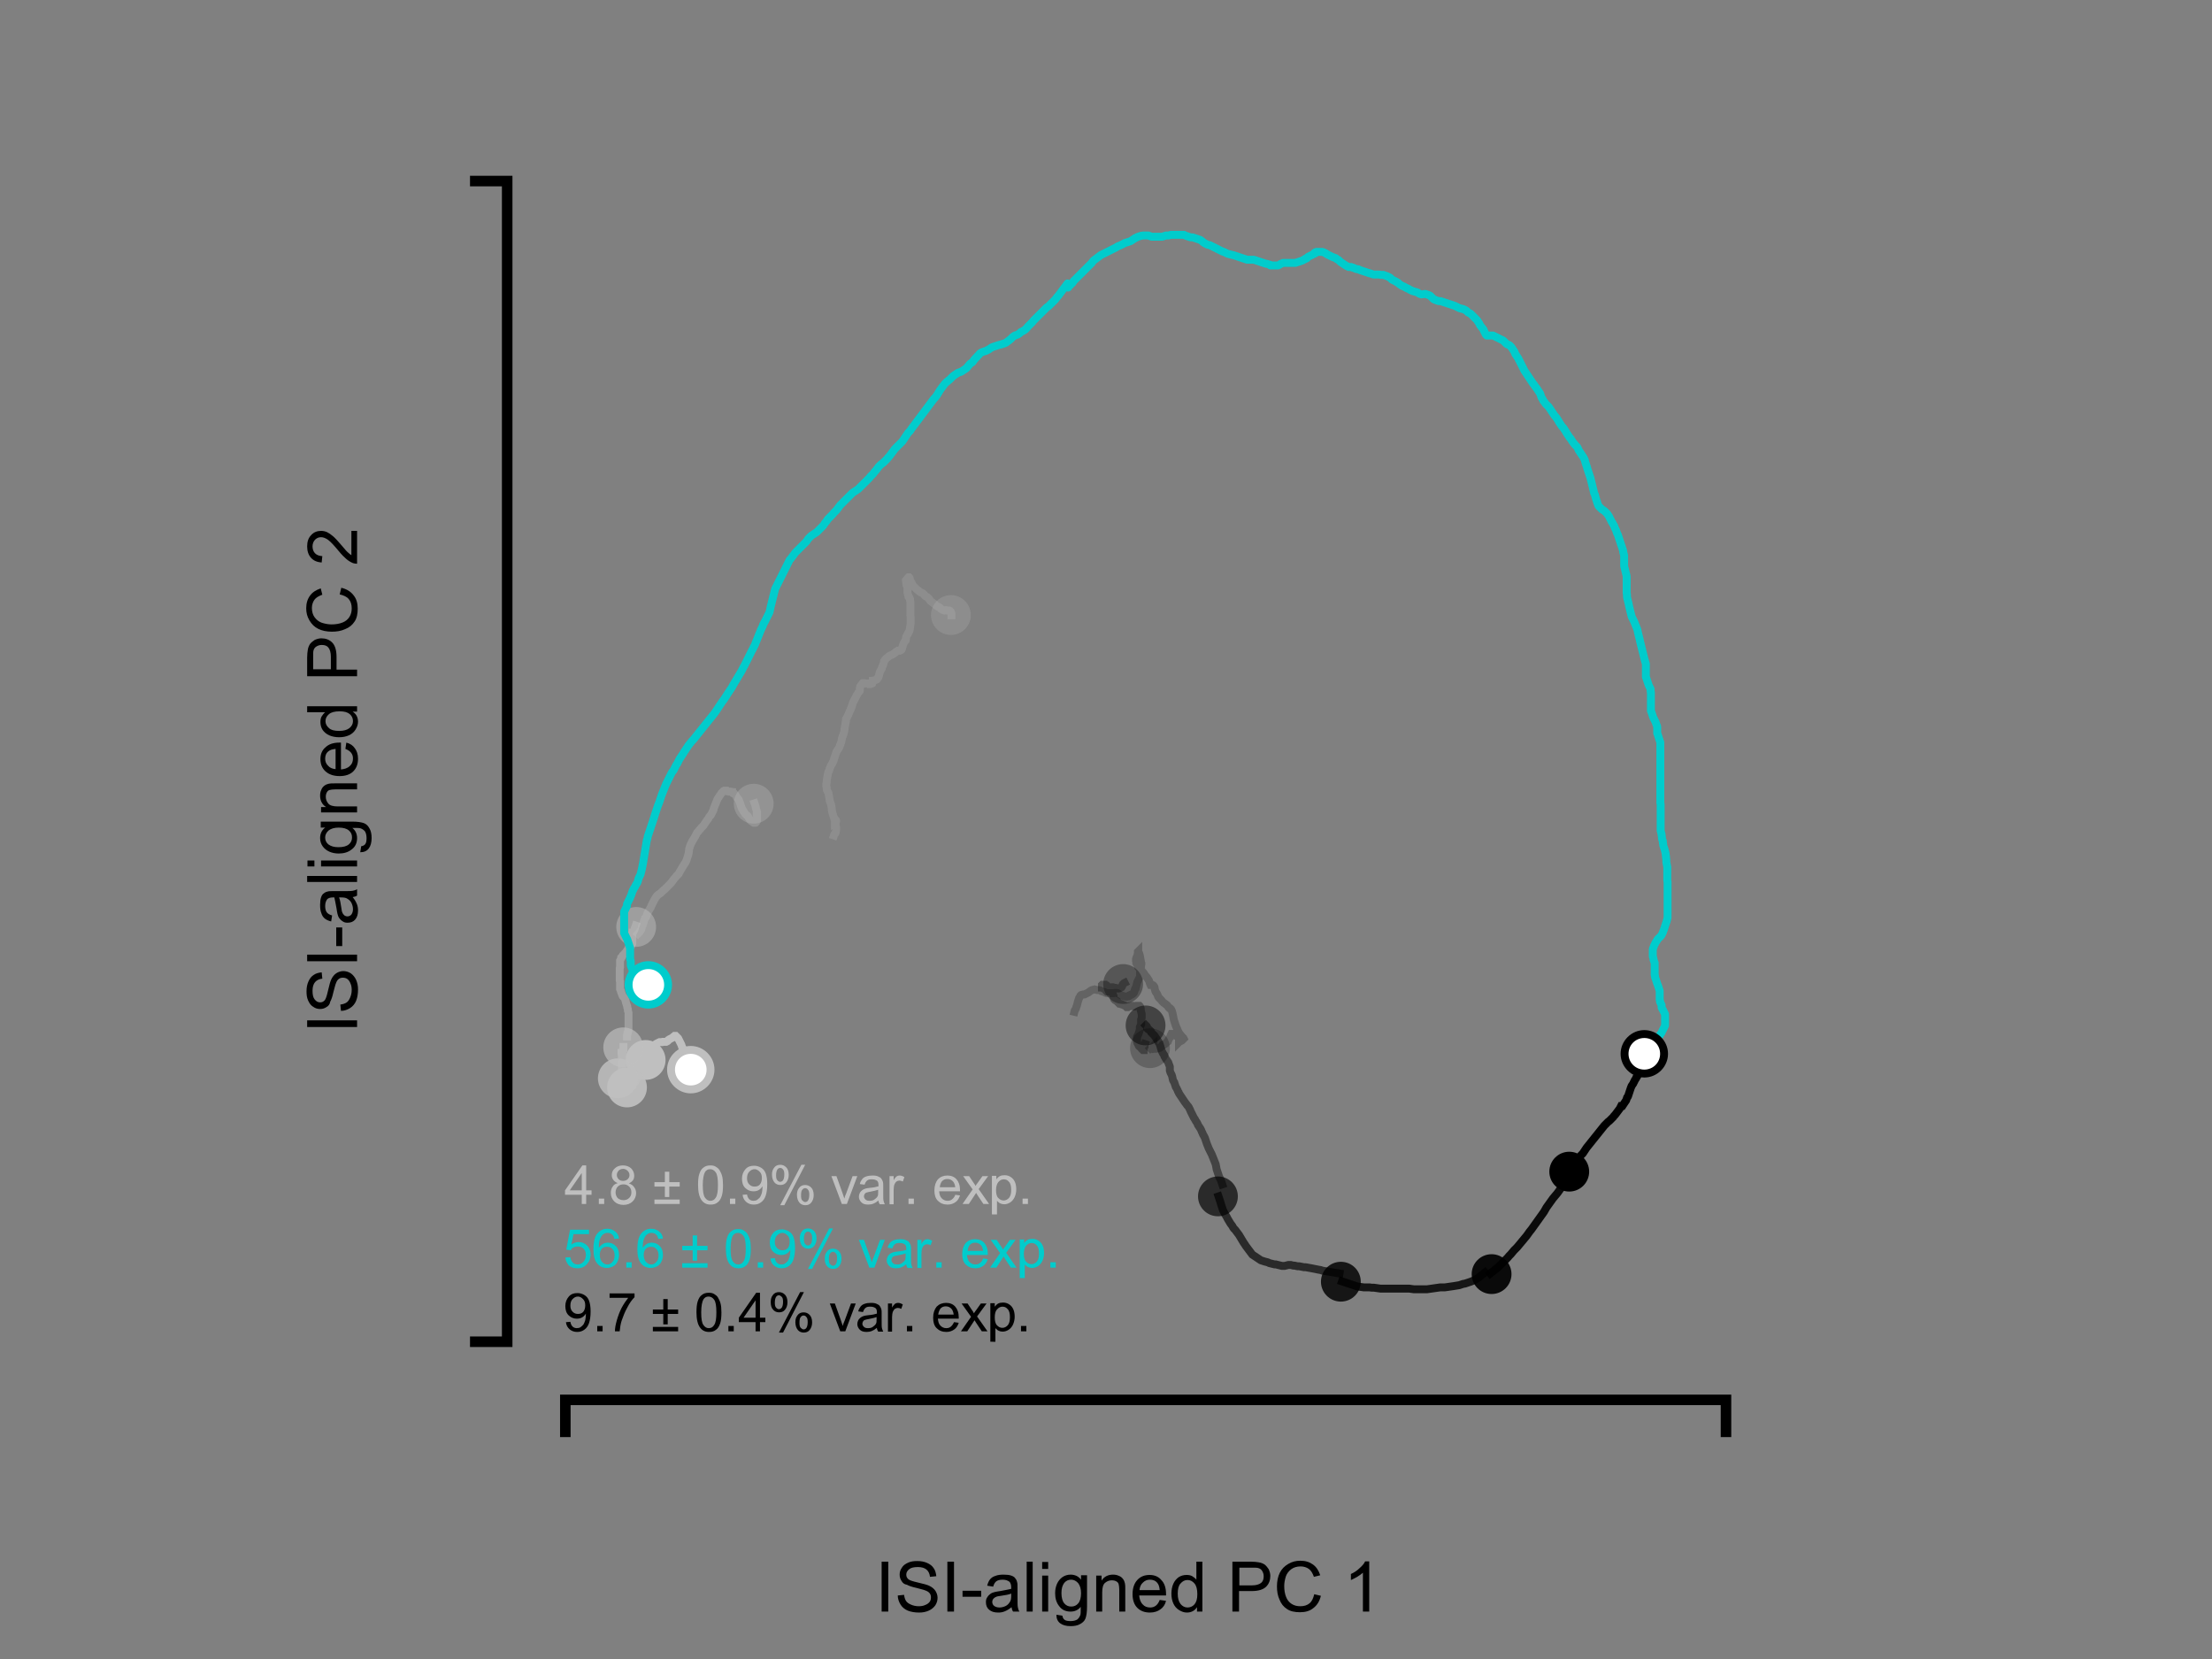 <?xml version="1.0" encoding="utf-8"?>
<!-- Generator: Adobe Illustrator 24.0.1, SVG Export Plug-In . SVG Version: 6.00 Build 0)  -->
<svg version="1.1" id="Layer_1" xmlns="http://www.w3.org/2000/svg" xmlns:xlink="http://www.w3.org/1999/xlink" x="0px" y="0px"
	 viewBox="0 0 700 525" style="enable-background:new 0 0 700 525;" xml:space="preserve">
<rect x="0" y="0" width="700" height="525" fill="#808080" stroke="none"/>
<style type="text/css">
	.st0{fill:none;stroke:#BFBFBF;stroke-width:2.5;stroke-linecap:square;stroke-miterlimit:10;}
	.st1{fill:none;stroke:#BFBFBF;stroke-width:2.5;stroke-linecap:square;stroke-miterlimit:10;stroke-opacity:0.933;}
	.st2{fill:none;stroke:#BFBFBF;stroke-width:2.5;stroke-linecap:square;stroke-miterlimit:10;stroke-opacity:0.835;}
	.st3{fill:none;stroke:#BFBFBF;stroke-width:2.5;stroke-linecap:square;stroke-miterlimit:10;stroke-opacity:0.663;}
	.st4{fill:none;stroke:#BFBFBF;stroke-width:2.5;stroke-linecap:square;stroke-miterlimit:10;stroke-opacity:0.478;}
	.st5{fill:none;stroke:#BFBFBF;stroke-width:2.5;stroke-linecap:square;stroke-miterlimit:10;stroke-opacity:0.306;}
	.st6{fill:none;stroke:#BFBFBF;stroke-width:2.5;stroke-linecap:square;stroke-miterlimit:10;stroke-opacity:0.216;}
	.st7{fill:#BFBFBF;}
	.st8{fill:#BFBFBF;fill-opacity:0.933;}
	.st9{fill:#BFBFBF;fill-opacity:0.835;}
	.st10{fill:#BFBFBF;fill-opacity:0.663;}
	.st11{fill:#BFBFBF;fill-opacity:0.478;}
	.st12{fill:#BFBFBF;fill-opacity:0.306;}
	.st13{fill:#BFBFBF;fill-opacity:0.216;}
	.st14{fill:#FFFFFF;}
	.st15{fill:none;stroke:#00CCCC;stroke-width:2.5;stroke-linejoin:round;stroke-miterlimit:10;}
	.st16{fill:#00CCCC;}
	.st17{fill:none;stroke:#000000;stroke-width:2.5;stroke-linecap:square;stroke-miterlimit:10;}
	.st18{fill:none;stroke:#000000;stroke-width:2.5;stroke-linecap:square;stroke-miterlimit:10;stroke-opacity:0.918;}
	.st19{fill:none;stroke:#000000;stroke-width:2.5;stroke-linecap:square;stroke-miterlimit:10;stroke-opacity:0.828;}
	.st20{fill:none;stroke:#000000;stroke-width:2.5;stroke-linecap:square;stroke-miterlimit:10;stroke-opacity:0.671;}
	.st21{fill:none;stroke:#000000;stroke-width:2.5;stroke-linecap:square;stroke-miterlimit:10;stroke-opacity:0.478;}
	.st22{fill:none;stroke:#000000;stroke-width:2.5;stroke-linecap:square;stroke-miterlimit:10;stroke-opacity:0.326;}
	.st23{fill:none;stroke:#000000;stroke-width:2.5;stroke-linecap:square;stroke-miterlimit:10;stroke-opacity:0.228;}
	.st24{fill-opacity:0.918;}
	.st25{fill-opacity:0.828;}
	.st26{fill-opacity:0.671;}
	.st27{fill-opacity:0.478;}
	.st28{fill-opacity:0.326;}
	.st29{fill-opacity:0.228;}
	.st30{fill:none;stroke:#000000;stroke-width:3.333;stroke-linecap:square;stroke-miterlimit:10;}
</style>
<g>
	<path class="st0" d="M218.6,338.5l-0.2-0.4l-0.1-0.4l-0.1-0.4L218,337l-0.1-0.4l-0.1-0.4l-0.1-0.4l-0.1-0.4l-0.1-0.4l-0.1-0.5
		l-0.1-0.4l-0.2-0.4l-0.2-0.4l-0.2-0.4l-0.2-0.4l-0.2-0.4l-0.2-0.3l-0.2-0.3l-0.1-0.3l-0.1-0.3l-0.1-0.3l-0.1-0.2l-0.1-0.2l-0.1-0.2
		l-0.1-0.2l-0.1-0.2l-0.1-0.2l-0.1-0.2l-0.1-0.2l-0.1-0.2l-0.1-0.2l-0.1-0.1l-0.1-0.1l-0.1-0.1l-0.1-0.1l-0.1-0.1l-0.1-0.1l-0.1-0.1
		l-0.1-0.1l-0.1,0l-0.1,0l-0.1,0l-0.1,0.1l-0.1,0.1l-0.1,0.1l-0.1,0.1l-0.1,0l-0.1,0.1l-0.1,0.1l-0.2,0.1l-0.2,0.1l-0.2,0.1
		l-0.2,0.1l-0.2,0.1l-0.1,0.1l-0.1,0.1l-0.1,0.1l-0.1,0.1l-0.1,0l-0.1,0.1l-0.1,0.1l-0.1,0.1l-0.2,0.1l-0.1,0l-0.2,0l-0.2,0l-0.2,0
		l-0.2,0l-0.2,0l-0.2,0.1l-0.2,0l-0.2,0l-0.2,0l-0.2,0l-0.2,0.1l-0.2,0.1l-0.2,0.1l-0.2,0.1l-0.2,0.1l-0.1,0.2l-0.1,0.2l-0.1,0.2
		l-0.1,0.1l-0.1,0.2l-0.1,0.1l-0.1,0.1l-0.1,0.2l0,0.1l0,0.1l0,0.1l-0.1,0.1l-0.1,0.1l-0.1,0.1l-0.1,0.1l-0.1,0.2l-0.1,0.2l-0.1,0.2
		l-0.1,0.2l-0.1,0.2l-0.1,0.2l-0.1,0.2l-0.1,0.2l-0.1,0.2L205,334l-0.1,0.2l-0.1,0.2l-0.1,0.2l-0.1,0.2l-0.1,0.2l-0.1,0.2l-0.1,0.2"
		/>
	<path class="st1" d="M206,335.8l-0.1,0.3l-0.1,0.3l-0.1,0.3l-0.1,0.3l-0.2,0.3l-0.2,0.3l-0.2,0.3l-0.2,0.3l-0.3,0.2l-0.2,0.2
		l-0.2,0.2l-0.2,0.2l-0.2,0.2l-0.2,0.1l-0.2,0.2l-0.2,0.2l-0.2,0.2l-0.2,0.2l-0.2,0.2l-0.2,0.2l-0.2,0.2l-0.2,0.2l-0.2,0.2l-0.2,0.2
		l-0.1,0.2l-0.1,0.2l-0.1,0.2l-0.1,0.2l-0.1,0.2l-0.1,0.2l-0.1,0.1l-0.2,0.2l-0.1,0.1l-0.1,0.2l-0.1,0.2l-0.1,0.2l-0.1,0.1l-0.1,0.1
		l-0.1,0.1l-0.1,0.1l-0.1,0.1l-0.1,0.1L199,344l-0.1,0.1l-0.1,0l-0.1,0l-0.1,0l-0.1,0.1"/>
	<path class="st2" d="M200.3,341.5L200.3,341.5l-0.1,0.2l0,0.1l-0.1,0.1l-0.1,0l-0.1,0.1l-0.1,0l-0.1,0.1l-0.1,0.1l-0.1,0.1
		l-0.1,0.1l-0.1,0.1l-0.1,0l-0.1,0.1l0,0.1l0,0.1l0,0.1l0,0.1l-0.1,0.1L199,343l-0.1,0.1l-0.1,0.1l-0.1,0l-0.1,0.1l-0.1,0.1
		l-0.1,0.1l-0.1,0.1l-0.1,0.1l-0.1,0.1l-0.1,0.1l-0.1,0l-0.1,0l-0.1,0l-0.1-0.1l-0.1-0.1l-0.1-0.1l-0.1-0.1l-0.1-0.1l-0.1-0.1
		l-0.1-0.1L197,343l-0.1-0.2l-0.1-0.2l-0.1-0.2l-0.1-0.2l-0.1-0.1l-0.1-0.2l-0.1-0.2l0-0.1l0-0.1l0-0.1l0-0.1l0-0.1l-0.1-0.1l-0.1,0
		l-0.1,0l-0.1,0l-0.1,0l-0.1,0l-0.1,0l0,0l0,0l0,0l-0.1,0l0,0l0,0l0,0l0,0l0,0.1l0,0"/>
	<path class="st3" d="M196.8,340.4l0-0.1l0-0.1l0-0.1l0-0.2l0-0.2l0-0.2l0-0.1l0-0.2l0-0.2l0-0.2l0-0.2l0-0.2l0-0.2l0-0.3l0-0.2
		l0-0.2l0-0.2l0-0.2l0-0.2l0-0.2l0-0.1l0-0.1l0.1-0.1l0-0.1l0-0.1l0.1-0.1l0.1-0.2l0-0.1l0-0.1l0.1-0.1l0.1,0l0.1,0l0.1-0.1l0.1,0
		l0.1,0l0.1,0l0.1,0l0,0.1l0,0l0,0l0,0.1l0,0.1l0,0l0,0l0-0.1l0-0.1l0-0.1l0-0.1l0-0.1l0-0.1l0-0.2l-0.1-0.2l-0.1-0.2l0-0.1l0-0.1
		l-0.1-0.1l-0.1-0.1l-0.1,0l-0.1,0l-0.1-0.1l0-0.1l-0.1-0.1l0-0.1l0,0l-0.1,0l-0.1-0.1l-0.1,0l0-0.1l0-0.1l0-0.1l-0.1-0.1l0-0.1l0,0
		l0,0l0,0l0,0l0,0l0,0l0.1,0l0-0.1l0,0l0,0l0,0l0-0.1l0-0.1l0,0l0-0.1l0,0l0.1-0.1l0.1-0.1l0.1-0.1l0.1-0.1l0.1-0.1l0-0.2l0-0.1
		l0-0.2l0-0.1l0-0.1l0-0.1l0-0.1l0-0.1"/>
	<path class="st4" d="M198.4,328l0-0.2l0.1-0.2l0-0.3l0.1-0.2l0-0.3l0.1-0.2l0.1-0.3l0.1-0.3l0-0.4l0-0.3l0-0.4l0-0.4l0-0.4l0-0.4
		l0-0.4l0-0.4l0-0.5l0-0.5l0-0.5l0-0.5l0-0.4l-0.1-0.4l-0.1-0.3l0-0.4l-0.1-0.3l-0.1-0.3l0-0.3l-0.1-0.3l-0.1-0.3l-0.1-0.3l-0.1-0.3
		l-0.1-0.4l-0.1-0.4l-0.1-0.3l-0.1-0.3l-0.2-0.2l-0.2-0.2l-0.2-0.2l-0.1-0.2l-0.1-0.2l-0.1-0.3l-0.1-0.3l-0.1-0.2l-0.1-0.3l0-0.2
		l-0.1-0.2l-0.1-0.2l-0.1-0.2l0-0.2l0-0.3l0-0.2l0-0.2l0-0.1l0-0.1l0-0.2l0-0.2l0-0.1l0-0.2l0-0.3l0-0.3l-0.1-0.3l0-0.3l0-0.3l0-0.4
		l0-0.3l0-0.3l0-0.2l0-0.2v-0.2l0-0.3l0-0.2l0-0.3l0-0.3l0-0.3l0-0.3l0.1-0.3l0-0.3l0-0.3l0-0.3l0-0.3l0-0.3l0-0.3l0-0.3l0.1-0.2
		l0.1-0.2l0.1-0.2l0.1-0.2l0-0.2l0.1-0.1l0.2-0.2l0.1-0.2l0.1-0.2l0.1-0.1l0.1-0.1l0.1-0.1l0.1-0.1l0.1-0.1l0.1-0.1l0.1-0.1l0.2-0.1
		l0.1-0.1l0.1-0.2l0.1-0.2l0.1-0.2l0.2-0.2l0.2-0.3l0.1-0.3l0.1-0.2l0.2-0.1l0.2-0.1l0.2-0.1l0.1-0.1l0.1-0.2l0.1-0.2l0.1-0.2
		l0.1-0.2l0-0.2l0-0.2l0-0.2l0-0.2l0-0.2l0-0.2l0-0.2l0-0.2l0-0.2l0-0.2l0-0.2l0-0.2l0-0.1l0-0.2l0-0.2l0-0.2l0-0.2l0.1-0.1l0-0.1
		l0.1,0l0.1-0.1l0.1-0.2l0.1-0.2l0.1-0.2l0.1-0.2l0.1-0.3l0-0.2l0.1-0.2l0.1-0.3l0.1-0.3"/>
	<path class="st5" d="M201.9,295.5l0.2-0.2l0.2-0.2l0.2-0.3l0.2-0.3l0.2-0.3l0.1-0.3l0.1-0.4l0.1-0.4l0.2-0.3l0.1-0.4l0.2-0.5
		l0.1-0.5l0.2-0.5l0.1-0.3l0.2-0.2l0.2-0.3l0.1-0.3l0.1-0.3l0.1-0.3l0.1-0.3l0.2-0.3l0.2-0.4l0.3-0.5l0.3-0.5l0.2-0.5l0.3-0.6
		l0.3-0.6l0.3-0.6l0.3-0.5l0.3-0.5l0.3-0.4l0.3-0.3l0.3-0.2l0.3-0.2l0.3-0.2l0.3-0.3l0.3-0.3l0.3-0.3l0.3-0.2l0.3-0.3l0.3-0.3
		l0.3-0.3l0.3-0.3l0.3-0.3l0.3-0.3l0.3-0.3l0.2-0.3l0.3-0.4l0.3-0.4l0.3-0.4l0.3-0.3l0.3-0.4l0.3-0.3l0.4-0.4l0.3-0.6l0.3-0.5
		l0.3-0.5l0.3-0.5l0.3-0.5l0.3-0.5l0.3-0.4l0.2-0.4l0.2-0.5l0.2-0.6l0.2-0.6l0.2-0.7l0.1-0.7l0.1-0.8l0.2-0.7l0.2-0.6l0.3-0.6
		l0.3-0.6l0.3-0.5l0.3-0.5l0.3-0.5l0.3-0.6l0.3-0.6l0.4-0.4l0.3-0.4l0.4-0.4l0.3-0.4l0.3-0.3l0.3-0.3l0.2-0.3l0.2-0.3l0.2-0.3
		l0.2-0.3l0.2-0.3l0.2-0.3l0.2-0.2l0.2-0.3l0.2-0.4l0.3-0.4l0.3-0.3l0.2-0.4l0.2-0.4l0.2-0.4l0.2-0.4l0.1-0.5l0.2-0.5l0.2-0.5
		l0.2-0.5l0.2-0.5l0.2-0.5l0.2-0.5l0.3-0.4l0.3-0.5l0.3-0.4l0.2-0.3l0.2-0.3l0.2-0.2l0.2-0.2l0.2-0.2l0.2-0.1l0.2,0l0.2,0l0.2,0
		l0.2,0l0.1,0.1l0.1,0.1l0.1,0l0.2,0.1l0.2,0l0.1,0l0.1,0l0.1,0l0.1,0l0.2,0.1l0.2,0l0.1,0.1l0.1,0l0,0.1l0.1,0.1l0.1,0l0.1,0
		l0.2,0.1l0.1,0.2l0.2,0.1l0.1,0.1l0.1,0.1l0.1,0.1l0.1,0.2l0.1,0.2l0.1,0.2l0.1,0.2l0.1,0.1l0.1,0.1l0.1,0.1l0.1,0.1l0.1,0.1
		l0.1,0.2l0.1,0.2l0.1,0.3l0.1,0.3l0.1,0.2l0.1,0.3l0.1,0.3l0.1,0.3l0.1,0.3l0.1,0.3l0.2,0.4l0.2,0.3l0.2,0.4l0.2,0.3l0.2,0.3
		l0.2,0.3l0.2,0.2l0.2,0.2l0.2,0.1l0.2,0.2l0.2,0.4l0.2,0.3l0.1,0.2l0.2,0.3l0.2,0.2l0.2,0.2l0.2,0.1l0.2,0.1l0.1,0.1l0.1,0.1
		l0.2,0.1l0.2,0l0.1-0.1l0.2,0l0.1,0l0.1-0.1l0.1-0.1l0.1-0.2l0.1-0.2l0-0.3l0-0.2l0-0.2l0-0.2l0-0.3l0-0.2l0-0.3l-0.1-0.2l0-0.2
		l0-0.2l0-0.1l0.1-0.1l0-0.1l0-0.2l-0.1-0.3l-0.1-0.3l-0.1-0.3l-0.1-0.3l0-0.3l-0.1-0.3l-0.1-0.3l-0.1-0.3l-0.1-0.3"/>
	<path class="st6" d="M263.9,264.4l0.1-0.3l0.2-0.2l0.2-0.3l0.1-0.4l0.1-0.5l0-0.4l0-0.5l-0.1-0.5l-0.1-0.4l0-0.4l0.1-0.3l0.1-0.3
		l0-0.2l-0.1-0.2l-0.1-0.1l-0.1,0l0,0.1l0,0l0,0.1l-0.1,0.1l0-0.1l-0.1-0.3l-0.1-0.2l-0.1-0.4l-0.2-0.5l-0.1-0.4l-0.1-0.3l-0.1-0.4
		l-0.1-0.4l-0.1-0.5l0-0.5l-0.1-0.6l-0.1-0.5l-0.2-0.5l-0.2-0.6l-0.1-0.6l-0.1-0.6l-0.1-0.6l-0.1-0.5l-0.1-0.4l-0.2-0.3l-0.2-0.4
		l-0.1-0.4l0-0.3l0-0.2l-0.1-0.4l0-0.4l0-0.4l0.1-0.4l0-0.5l0.1-0.6l0.1-0.6l0.1-0.6l0.1-0.4l0.1-0.5l0.2-0.4l0.2-0.6l0.2-0.5
		l0.2-0.5l0.2-0.4l0.2-0.3l0.2-0.3l0.1-0.3l0.2-0.4l0.1-0.4l0.1-0.3l0.1-0.3l0.1-0.3l0.1-0.3l0.2-0.6l0.2-0.6l0.3-0.5l0.3-0.4
		l0.3-0.5l0.2-0.6l0.2-0.5l0.2-0.5l0.1-0.5l0.1-0.5l0.1-0.5l0.2-0.5l0.2-0.5l0.2-0.6l0.1-0.7l0.1-0.7l0.1-0.6l0.1-0.6l0.1-0.6
		l0.1-0.4l0-0.3l0-0.3l0.1-0.2l0.2-0.3l0.2-0.4l0.2-0.4l0.2-0.5l0.2-0.5l0.3-0.6l0.2-0.5l0.2-0.5l0.2-0.6l0.2-0.7l0.3-0.6l0.3-0.6
		l0.3-0.5l0.2-0.5l0.2-0.3l0.2-0.3l0.2-0.4l0.2-0.2l0.2-0.2l0.1-0.3l0-0.4l0-0.4l0.1-0.4l0.2-0.3l0.2-0.2l0.2-0.3l0.1-0.2l0.1-0.1
		l0.1,0l0.1,0l0.2,0l0.3,0l0.3,0.1l0.3,0l0.2,0l0.2,0l0.2,0.1l0.1,0.1l0.1,0l0.1,0l0.1,0l0,0l0.1,0l0.2-0.1l0.2,0l0.2-0.1l0.1-0.3
		l0.1-0.2l0-0.1l0-0.2l0.1,0l0.1-0.1l0.1,0l0.2-0.1l0.3-0.1l0.3-0.1l0.2-0.1l0.1-0.1l0.1-0.2l0.1-0.2l0.1-0.1l0.1-0.1l0.1-0.3
		l0.1-0.4l0.1-0.4l0.1-0.4l0.2-0.4l0.2-0.4l0.2-0.3l0.1-0.4l0.1-0.3l0.2-0.4l0.2-0.5l0.1-0.4l0.1-0.5l0.3-0.4l0.3-0.4l0.4-0.3
		l0.5-0.4l0.5-0.3l0.5-0.2l0.5-0.3l0.4-0.3l0.4-0.3l0.3-0.2l0.3-0.2l0.3,0l0.3,0l0.2-0.1l0.2-0.1l0.1-0.1l0.2-0.4l0.1-0.5l0.1-0.3
		l0.1-0.3l0.1-0.3l0.1-0.3l0.2-0.3l0.2-0.3l0.2-0.2l0.1-0.4l0-0.4l0.1-0.4l0.2-0.4l0.2-0.3l0.2-0.4l0.3-0.5l0.2-0.6l0.1-0.6l0.1-0.8
		l0.1-0.7l0-0.6l0-0.7l0-0.6l-0.1-0.6l0-0.6l0-0.5l0-0.6l0-0.6l0-0.5l0-0.5l0-0.5l0-0.5l-0.1-0.4l0-0.4l-0.1-0.3l-0.1-0.2l-0.1-0.2
		l-0.2-0.1l-0.1-0.4l-0.1-0.4l-0.1-0.5l0-0.5l0-0.5l0-0.4l0-0.3l0-0.2l-0.1-0.2l-0.1,0l-0.1-0.2l0-0.1l0-0.1l0-0.2l0-0.2l0-0.1
		l-0.1-0.1l0-0.1l0,0l0,0.1l0,0l0-0.2l-0.1-0.3l0-0.2l0.1-0.1l0.1-0.2l0.2-0.2l0.2-0.2l0.1-0.2l0.1-0.1l0.1,0l0.1,0l0.1,0.1l0.1,0.2
		l0,0.2l0,0.2l0.1,0.3l0.2,0.3l0.2,0.3l0.2,0.4l0.2,0.4l0.3,0.4l0.3,0.3l0.3,0.3l0.4,0.4l0.5,0.4l0.4,0.3l0.4,0.3l0.5,0.2l0.5,0.4
		l0.3,0.4l0.4,0.3l0.4,0.2l0.3,0.3l0.3,0.3l0.2,0.4l0.3,0.3l0.4,0.3l0.4,0.3l0.4,0.3l0.4,0.4l0.3,0.2l0.3,0.2l0.3,0.1l0.3,0.2
		l0.3,0.3l0.3,0.2l0.3,0.2l0.3,0.1l0.3,0.1l0.3-0.1l0.3,0l0.2,0.1l0.4,0l0.3,0l0.2,0.1l0.1,0.1l0.1,0.1l0.1,0.1l0.1,0.3l0.1,0.2
		l0,0.3l0,0.3"/>
</g>
<g transform="translate(204.319,335.435)">
	<circle class="st7" cx="0" cy="0" r="6.3"/>
	<circle class="st8" cx="-5.9" cy="8.7" r="6.3"/>
	<circle class="st9" cx="-8.8" cy="5.8" r="6.3"/>
	<circle class="st10" cx="-7.1" cy="-4" r="6.3"/>
	<circle class="st11" cx="-3" cy="-42.1" r="6.3"/>
	<circle class="st12" cx="34.2" cy="-81.1" r="6.3"/>
	<circle class="st13" cx="96.6" cy="-140.8" r="6.3"/>
	<circle class="st14" cx="14.3" cy="3.1" r="6.3"/>
</g>
<g transform="translate(218.6,338.499)">
	<path class="st7" d="M0-5c2.8,0,5,2.2,5,5l0,0c0,2.8-2.2,5-5,5s-5-2.2-5-5S-2.8-5,0-5z M0-7.5c-4.1,0-7.5,3.4-7.5,7.5
		S-4.1,7.5,0,7.5S7.5,4.1,7.5,0l0,0C7.5-4.1,4.1-7.5,0-7.5z"/>
</g>
<g>
	<path class="st15" d="M205.2,311.7L205.2,311.7l-0.1,0l-0.1,0l-0.1,0l-0.1,0l-0.1,0l-0.1,0l-0.1,0l-0.1,0l-0.1,0l-0.1-0.1l-0.1-0.1
		l-0.1,0l-0.1-0.1l-0.1-0.1l-0.1,0l-0.1,0l-0.1,0l-0.1-0.1l-0.2-0.1l-0.2,0l-0.1-0.1l-0.1-0.1l-0.1-0.1l-0.1-0.1l-0.1-0.1l-0.2-0.1
		l-0.1-0.1l-0.1-0.2l-0.1-0.2l-0.1-0.2l-0.1-0.2l-0.1-0.1l-0.1-0.2l-0.1-0.2L201,309l-0.1-0.2l-0.1-0.2l-0.1-0.2l-0.1-0.2l0-0.2
		l-0.1-0.2l-0.1-0.1l-0.1-0.2l-0.1-0.2l0-0.2l0-0.2l-0.1-0.2l-0.1-0.2l-0.1-0.2l-0.1-0.2l-0.1-0.3l-0.1-0.3l0-0.3l0-0.3l0-0.3l0-0.3
		l0-0.2l-0.1-0.3l-0.1-0.3l0-0.3l0-0.3l0-0.3l0-0.2l0-0.3l0-0.3l0-0.2l0-0.2l0-0.2l0-0.2l0-0.2l0-0.2l0-0.2l0-0.2l0-0.2l-0.1-0.3
		l-0.1-0.3l-0.1-0.3l-0.1-0.3l-0.1-0.3l-0.1-0.3l-0.1-0.3l-0.1-0.3l-0.1-0.3l-0.1-0.2l-0.1-0.2l-0.1-0.2l-0.1-0.2l-0.1-0.2l-0.1-0.2
		l-0.1-0.2l-0.1-0.2l-0.1-0.2l-0.1-0.2l0-0.2l0-0.2l0-0.2l0-0.2l0-0.2l0-0.2l0-0.2l0-0.2l0-0.2l0-0.2l0-0.2l0-0.1l0-0.1l0-0.1l0-0.1
		l0-0.1l0-0.1l0-0.1l0-0.1l0-0.1l0-0.1l0-0.1l0-0.1l0-0.1l0-0.1l0-0.1l0-0.1l0-0.1l0-0.2l0-0.2l0-0.2l0-0.3l0-0.2l0-0.2l0-0.2l0-0.2
		l0-0.2l0-0.2l0-0.2l0-0.2l0-0.2l0-0.2l0.1-0.2l0.1-0.2l0.1-0.2l0.1-0.2l0.1-0.2l0.1-0.2l0.1-0.2l0.1-0.2l0.1-0.2l0-0.2l0-0.2l0-0.2
		l0.1-0.2l0.1-0.2l0.1-0.2l0.1-0.2l0.1-0.2l0.1-0.2l0.1-0.2l0.1-0.2l0.1-0.2l0.1-0.2l0.1-0.3l0.1-0.2l0.1-0.2l0.1-0.3l0.1-0.3
		l0.1-0.3l0.1-0.3l0.1-0.3l0.2-0.3l0.1-0.3l0.2-0.3l0.2-0.3l0.2-0.4l0.2-0.4l0.2-0.3l0.2-0.3l0.1-0.3l0.1-0.3l0.1-0.4l0.1-0.4
		l0.2-0.4l0.2-0.4l0.2-0.4l0.1-0.4l0.1-0.4l0.1-0.4l0.1-0.4l0.1-0.5l0.1-0.5l0.1-0.5l0.1-0.5l0.1-0.6l0.1-0.6l0.1-0.6l0.1-0.6
		l0.1-0.6l0.1-0.6l0.1-0.6l0.1-0.6l0.1-0.6l0.1-0.6l0.1-0.6l0.1-0.6l0.2-0.6l0.1-0.6l0.2-0.6l0.2-0.6l0.2-0.6l0.2-0.6l0.2-0.6
		l0.2-0.6l0.2-0.6l0.2-0.6l0.2-0.6l0.2-0.6l0.2-0.7l0.2-0.6l0.2-0.6l0.2-0.6l0.2-0.6l0.2-0.6l0.2-0.5l0.2-0.5l0.2-0.6l0.2-0.6
		l0.2-0.6l0.2-0.6l0.2-0.5l0.2-0.5l0.2-0.5l0.2-0.5l0.2-0.5l0.2-0.5l0.2-0.5l0.2-0.4l0.2-0.4l0.2-0.4l0.2-0.4l0.2-0.4l0.2-0.4
		l0.2-0.4l0.2-0.4l0.2-0.4l0.3-0.4l0.3-0.4l0.2-0.4l0.2-0.4l0.2-0.4l0.2-0.4l0.3-0.4l0.2-0.4l0.2-0.4l0.2-0.4l0.2-0.4l0.3-0.4
		l0.3-0.5l0.3-0.4l0.3-0.5l0.3-0.5l0.3-0.4l0.3-0.5l0.3-0.4l0.3-0.5l0.4-0.5l0.4-0.5l0.4-0.5l0.4-0.4l0.4-0.5l0.4-0.5l0.4-0.5
		l0.4-0.5l0.4-0.5l0.4-0.5l0.4-0.5l0.4-0.5l0.4-0.5l0.4-0.5l0.4-0.5l0.4-0.5l0.4-0.5l0.4-0.5l0.4-0.5l0.4-0.5l0.4-0.5l0.4-0.6
		l0.4-0.6l0.4-0.6l0.4-0.6l0.4-0.6l0.4-0.6l0.4-0.5l0.4-0.6l0.4-0.6l0.3-0.5l0.4-0.6l0.4-0.6l0.4-0.6l0.4-0.6l0.3-0.6l0.3-0.5
		l0.3-0.5l0.3-0.5l0.3-0.5l0.3-0.5l0.3-0.5l0.3-0.5l0.3-0.5l0.3-0.5l0.3-0.6l0.3-0.6l0.3-0.5l0.3-0.6l0.3-0.6l0.3-0.6l0.3-0.6
		l0.3-0.6l0.3-0.6l0.3-0.6l0.3-0.6l0.3-0.5l0.2-0.5l0.3-0.5l0.2-0.5l0.2-0.5l0.2-0.5l0.2-0.5l0.2-0.5l0.2-0.5l0.2-0.5l0.2-0.5
		l0.2-0.5l0.2-0.5l0.2-0.4l0.2-0.4l0.2-0.4l0.1-0.4l0.2-0.4l0.2-0.3l0.2-0.4l0.2-0.4l0.2-0.4l0.2-0.4l0.2-0.4l0.2-0.4l0.2-0.4
		l0.2-0.4l0.1-0.4l0.1-0.4l0.1-0.5l0.1-0.5l0.1-0.4l0.1-0.4l0.1-0.4l0.1-0.4l0.1-0.4l0.1-0.4l0.1-0.4l0.1-0.4l0.1-0.4l0.1-0.4
		l0.1-0.4l0.1-0.4l0.1-0.4l0.1-0.4l0.2-0.4l0.2-0.4l0.2-0.4l0.2-0.4l0.2-0.4l0.2-0.4l0.2-0.4l0.2-0.4l0.2-0.4l0.2-0.4l0.2-0.4
		l0.2-0.4l0.2-0.4l0.2-0.4l0.2-0.4l0.2-0.4l0.2-0.4l0.2-0.4l0.2-0.4l0.2-0.4l0.2-0.4l0.2-0.4l0.2-0.4l0.3-0.3l0.3-0.4l0.3-0.4
		l0.3-0.4l0.3-0.4l0.3-0.4l0.3-0.3l0.3-0.3l0.3-0.3l0.3-0.3l0.3-0.3l0.3-0.3l0.3-0.3l0.3-0.3l0.3-0.3l0.3-0.3l0.3-0.3l0.2-0.2
		l0.2-0.3l0.2-0.3l0.2-0.3l0.3-0.3l0.3-0.3l0.3-0.3l0.3-0.2l0.3-0.2l0.3-0.2l0.3-0.2l0.3-0.2l0.3-0.2l0.3-0.3l0.3-0.3l0.3-0.3
		l0.3-0.3l0.3-0.3l0.2-0.2l0.3-0.3l0.2-0.3l0.2-0.3l0.2-0.3l0.3-0.3l0.2-0.3l0.2-0.3l0.2-0.3l0.3-0.3l0.3-0.3l0.3-0.3l0.3-0.3
		l0.3-0.3l0.3-0.4l0.3-0.3l0.3-0.3l0.3-0.3l0.3-0.4l0.3-0.4l0.3-0.4l0.3-0.4l0.3-0.3l0.3-0.3l0.3-0.3l0.3-0.3l0.3-0.3l0.3-0.3
		l0.3-0.3l0.3-0.3l0.3-0.3l0.3-0.3l0.3-0.3l0.3-0.3l0.3-0.3l0.3-0.2l0.3-0.2l0.3-0.2l0.3-0.2l0.3-0.2l0.3-0.2l0.3-0.3l0.3-0.3
		l0.3-0.3l0.3-0.3l0.3-0.3l0.3-0.3l0.3-0.3l0.3-0.3l0.3-0.3l0.3-0.3l0.3-0.3l0.3-0.3l0.2-0.3l0.3-0.3l0.3-0.3l0.3-0.3l0.3-0.4
		l0.3-0.4l0.3-0.3l0.3-0.4l0.3-0.4l0.3-0.4l0.4-0.4l0.3-0.3l0.4-0.3l0.4-0.3l0.4-0.4l0.4-0.4l0.3-0.3l0.3-0.4l0.4-0.4l0.3-0.4
		l0.3-0.4l0.3-0.4l0.3-0.4l0.3-0.4l0.3-0.4l0.3-0.3l0.3-0.3l0.3-0.3l0.3-0.3l0.3-0.3l0.3-0.3l0.3-0.3l0.3-0.3l0.2-0.3l0.2-0.3
		l0.2-0.3l0.2-0.3l0.2-0.3l0.2-0.3l0.2-0.3l0.2-0.3l0.2-0.3l0.3-0.3l0.3-0.3l0.2-0.3l0.2-0.3l0.3-0.4l0.3-0.4l0.3-0.4l0.3-0.4
		l0.3-0.4l0.3-0.4l0.3-0.4l0.3-0.4l0.3-0.4l0.3-0.4l0.3-0.4l0.3-0.4l0.3-0.4l0.3-0.4l0.3-0.4l0.3-0.4l0.3-0.4l0.3-0.4l0.3-0.4
		l0.3-0.4l0.3-0.4l0.3-0.4l0.3-0.4l0.3-0.4l0.4-0.4l0.3-0.4l0.3-0.4l0.3-0.5l0.3-0.5l0.3-0.5l0.3-0.4l0.3-0.4l0.3-0.4l0.3-0.4
		l0.3-0.4l0.3-0.3l0.3-0.3l0.3-0.2l0.3-0.3l0.3-0.2l0.3-0.3l0.3-0.3l0.3-0.3l0.3-0.3l0.3-0.2l0.3-0.2l0.3-0.2l0.3-0.2l0.3-0.2
		l0.3-0.1l0.3-0.1l0.3-0.1l0.2-0.1l0.3-0.2l0.3-0.2l0.3-0.2l0.3-0.2l0.3-0.2l0.3-0.3l0.2-0.3l0.3-0.3l0.2-0.3l0.3-0.3l0.3-0.2
		l0.3-0.2l0.2-0.2l0.2-0.3l0.2-0.3l0.3-0.3l0.2-0.3l0.3-0.2l0.2-0.3l0.3-0.3l0.3-0.3l0.2-0.3l0.3-0.2l0.3-0.2l0.3-0.1l0.3-0.1
		l0.3-0.1l0.3-0.1l0.3-0.1l0.3-0.2l0.3-0.1l0.3-0.2l0.3-0.2l0.3-0.2l0.3-0.2l0.3-0.1l0.3-0.1l0.3-0.1l0.3-0.1l0.3-0.1l0.3-0.1
		l0.3-0.1l0.3-0.1l0.2,0l0.2-0.1l0.2,0l0.2-0.1l0.2-0.1l0.2,0l0.2-0.1l0.3-0.1l0.2-0.1l0.2-0.1l0.2-0.2l0.3-0.2l0.3-0.2l0.2-0.2
		l0.3-0.2l0.2-0.2l0.2-0.2l0.2-0.2l0.2-0.2l0.3-0.2l0.3-0.2l0.3-0.1l0.3-0.1l0.3-0.1l0.3-0.2l0.3-0.2l0.2-0.2l0.2-0.2l0.2-0.1
		l0.2-0.1l0.2-0.1l0.2-0.1l0.3-0.2l0.3-0.2l0.2-0.2l0.2-0.2l0.2-0.2l0.2-0.3l0.3-0.3l0.3-0.3l0.3-0.3l0.3-0.3l0.3-0.3l0.3-0.4
		l0.3-0.3l0.3-0.3l0.3-0.3l0.3-0.3l0.3-0.3l0.3-0.3l0.3-0.3l0.3-0.3l0.3-0.3l0.3-0.3l0.3-0.3l0.3-0.3l0.3-0.3l0.3-0.3l0.3-0.2
		l0.3-0.2l0.3-0.3l0.3-0.3l0.3-0.3l0.3-0.3l0.3-0.3l0.3-0.3l0.3-0.3l0.3-0.4l0.3-0.4l0.3-0.3l0.3-0.4l0.3-0.4l0.3-0.4l0.3-0.4
		l0.3-0.4l0.3-0.4l0.3-0.4l0.3-0.4l0.3-0.4l0.3-0.4L338,91l0.3-0.4l0.3-0.3l0.3-0.3l0.3-0.3l0.3-0.3l0.2-0.4l0.3-0.3l0.3-0.3
		l0.3-0.3l0.3-0.3l0.3-0.3l0.3-0.3l0.3-0.3l0.3-0.3l0.3-0.3l0.3-0.3l0.3-0.3l0.3-0.3l0.3-0.3l0.3-0.3l0.3-0.3l0.3-0.3l0.3-0.3
		l0.3-0.3l0.3-0.3l0.3-0.4l0.3-0.4l0.4-0.3l0.4-0.3l0.4-0.3l0.4-0.3l0.4-0.3l0.4-0.3l0.4-0.2l0.4-0.2l0.4-0.2l0.4-0.2l0.4-0.2
		l0.4-0.2l0.4-0.2l0.4-0.2l0.4-0.2l0.4-0.2l0.4-0.2l0.4-0.2l0.3-0.2l0.3-0.2l0.3-0.1l0.3-0.1l0.4-0.2l0.4-0.2l0.4-0.2l0.3-0.2
		l0.4-0.1l0.3-0.1l0.3-0.1l0.3-0.1l0.3-0.1l0.3-0.1l0.3-0.2l0.3-0.2l0.3-0.2l0.3-0.2l0.3-0.2l0.3-0.1l0.3-0.2l0.3-0.1l0.3-0.1
		l0.3-0.1l0.3-0.1l0.3,0l0.3-0.1l0.3,0l0.3,0l0.3,0l0.3,0l0.3,0l0.2,0l0.2,0.1l0.3,0.1l0.3,0.1l0.2,0.1l0.3,0l0.2,0l0.2,0l0.3,0
		l0.3,0l0.2,0l0.2,0l0.2,0l0.3,0l0.3,0l0.3,0l0.3,0l0.3,0l0.3-0.1l0.3-0.1l0.3-0.1l0.3-0.1l0.3,0l0.3,0l0.3,0l0.3-0.1l0.3-0.1l0.3,0
		l0.3,0l0.2,0l0.2,0l0.2,0l0.2,0l0.2,0l0.2,0l0.2,0l0.2,0l0.2,0l0.3,0l0.3,0l0.2,0l0.2,0l0.2,0l0.2,0l0.2,0l0.2,0l0.2,0.1l0.2,0.1
		l0.2,0.1l0.3,0.1l0.3,0.1l0.3,0.1l0.3,0.1l0.3,0.1l0.3,0l0.3,0l0.3,0.1l0.3,0.1l0.3,0.1l0.3,0.1l0.3,0.1l0.3,0.1l0.3,0.1l0.3,0.1
		l0.3,0.2l0.3,0.2l0.3,0.3l0.3,0.2l0.3,0.2l0.4,0.2l0.4,0.2l0.4,0.1l0.4,0.1l0.4,0.2l0.4,0.2l0.4,0.2l0.4,0.2l0.4,0.2l0.4,0.2
		l0.4,0.2l0.4,0.2l0.4,0.2l0.4,0.2l0.4,0.1l0.4,0.2l0.4,0.2l0.4,0.2l0.4,0.1l0.4,0.1l0.4,0.1l0.4,0.1l0.4,0.1l0.3,0.1l0.3,0.1
		l0.3,0.1l0.3,0.1l0.3,0.1l0.3,0.1l0.3,0.1l0.3,0.1l0.3,0.1l0.3,0.1l0.3,0.1l0.3,0.1l0.3,0.1l0.3,0.1l0.3,0l0.3,0l0.3,0l0.2,0l0.2,0
		l0.2,0l0.3,0l0.3,0l0.3,0.1l0.3,0.1l0.3,0.1l0.3,0.1l0.3,0.1l0.3,0.1l0.3,0.1l0.3,0.1l0.3,0.1l0.3,0.1l0.3,0.1l0.3,0.1l0.3,0.1
		l0.3,0l0.3,0.1l0.3,0.1l0.3,0.1l0.3,0.1l0.3,0.1L402,84l0.3,0l0.3,0l0.3,0l0.3,0l0.3,0l0.3,0l0.3,0l0.3,0l0.3-0.1l0.3-0.2l0.3-0.2
		l0.3-0.1l0.2-0.1l0.2-0.1l0.2,0l0.3,0l0.3,0l0.3,0l0.3,0l0.3,0l0.3,0l0.3,0l0.3,0l0.3,0l0.2,0l0.2,0l0.3,0l0.3,0l0.3-0.1l0.3-0.1
		l0.3-0.1l0.3-0.1l0.3-0.1l0.3-0.1l0.3-0.1l0.2-0.1l0.2-0.1l0.2-0.1l0.2-0.1l0.2-0.2l0.2-0.1L413,82l0.2-0.1l0.2-0.1l0.2-0.1
		l0.1-0.2l0.2-0.2l0.2-0.1l0.2-0.1l0.2-0.1l0.2-0.1l0.2-0.1l0.2-0.1l0.2-0.1l0.2-0.1l0.2-0.1l0.2-0.1l0.2-0.1l0.2-0.1L416,80
		l0.1-0.1l0.2-0.1l0.1,0l0.1,0l0.1-0.1l0.1,0l0.1,0l0.1,0l0.2,0l0.2,0l0.1,0l0.2,0l0.2,0l0.2,0l0.2,0l0.2,0l0.2,0.1l0.2,0l0.2,0.1
		l0.2,0.1l0.2,0.1l0.2,0.1l0.2,0.2l0.2,0.1l0.2,0.1l0.2,0.1l0.2,0.1l0.2,0.1l0.2,0.1l0.2,0.1l0.2,0.1l0.2,0.1l0.3,0.1l0.2,0.1
		l0.3,0.1l0.3,0.1l0.2,0.2l0.3,0.2l0.2,0.1l0.2,0.1l0.2,0.2l0.2,0.2l0.2,0.2l0.3,0.2l0.3,0.2l0.3,0.2l0.3,0.2l0.3,0.2l0.3,0.2
		l0.2,0.1l0.2,0.1l0.2,0.1l0.2,0.1l0.2,0l0.2,0l0.2,0l0.2,0l0.2,0.1l0.2,0.1l0.2,0l0.2,0.1l0.2,0.1l0.2,0.1l0.3,0.1l0.3,0.1l0.2,0
		l0.2,0l0.2,0.1l0.2,0.1l0.2,0.1l0.3,0.1l0.3,0.1l0.3,0.1l0.3,0.1l0.3,0.1l0.3,0.1l0.3,0.1l0.3,0.1l0.3,0.1l0.3,0.1l0.4,0.1l0.3,0.1
		l0.3,0.1l0.3,0.1l0.3,0l0.3,0l0.3,0l0.3,0l0.3,0l0.3,0l0.3,0.1l0.3,0l0.3,0l0.2,0l0.2,0l0.2,0.1l0.3,0.1l0.3,0.1l0.3,0.1l0.2,0.1
		l0.2,0.1l0.2,0.1l0.2,0.1l0.2,0.1l0.2,0.2l0.2,0.2l0.2,0.2l0.2,0.1l0.2,0.1l0.2,0.1l0.2,0.1l0.2,0.1l0.2,0.1l0.2,0.1l0.2,0.2
		l0.3,0.1l0.2,0.2l0.2,0.2l0.3,0.2l0.3,0.2l0.3,0.2l0.3,0.1l0.3,0.1l0.3,0.2l0.4,0.2l0.3,0.2l0.4,0.1l0.3,0.2l0.3,0.2l0.3,0.1
		l0.3,0.2l0.4,0.1l0.3,0.1l0.4,0.1l0.3,0.1l0.3,0.1l0.3,0.2l0.3,0.2l0.3,0.1l0.3,0.1L451,93l0.3,0.1l0.3,0.1l0.3,0.1l0.3,0.1
		l0.2,0.1l0.2,0.1l0.2,0.2l0.2,0.2l0.2,0.2l0.2,0.2l0.2,0.2l0.3,0.2l0.3,0.1l0.2,0.1l0.3,0.1l0.3,0.1l0.3,0.1l0.3,0l0.3,0l0.3,0.1
		l0.3,0.1l0.3,0.1l0.3,0.1l0.3,0.1l0.3,0.1l0.3,0.1l0.3,0.1l0.3,0.1l0.3,0.1l0.3,0.1l0.3,0.1l0.3,0.1l0.3,0.1l0.3,0.1l0.2,0.1
		l0.2,0.1l0.2,0.1l0.2,0.1l0.2,0.1l0.2,0.1l0.2,0.1l0.2,0.1l0.2,0l0.2,0.1l0.2,0l0.2,0.1l0.2,0l0.2,0.1l0.2,0.1l0.2,0.1l0.2,0.1
		l0.2,0.1l0.2,0.2l0.2,0.2l0.2,0.2l0.2,0.1l0.2,0.1l0.2,0.1l0.2,0.1l0.2,0.2l0.2,0.2l0.2,0.2l0.2,0.2l0.2,0.2l0.2,0.2l0.2,0.2
		l0.2,0.2l0.2,0.2l0.2,0.2l0.2,0.3l0.2,0.3l0.2,0.3l0.2,0.3l0.1,0.3l0.1,0.2l0.2,0.2l0.2,0.3l0.2,0.2l0.2,0.3l0.2,0.2l0.1,0.2
		l0.1,0.3l0.1,0.2l0.1,0.2l0.1,0.2l0.1,0.2l0.1,0.2l0.1,0.2l0.1,0.1l0.1,0.1l0.1,0.1l0.2,0l0.2,0l0.2,0l0.2,0l0.2,0l0.2,0l0.2,0
		l0.2,0l0.1,0l0.1,0l0.2,0l0.2,0.1l0.2,0.1l0.2,0.1l0.2,0.1l0.2,0.1l0.2,0.1l0.2,0.1l0.2,0.1l0.2,0.1l0.2,0.1l0.2,0.1l0.2,0.1
		l0.2,0.1l0.2,0.1l0.2,0.1l0.2,0.1l0.2,0.2l0.2,0.2l0.2,0.2l0.2,0.2l0.2,0.2l0.3,0.2l0.3,0.1l0.2,0.1l0.2,0.1l0.2,0.2l0.2,0.2
		l0.2,0.2l0.2,0.3l0.2,0.3l0.2,0.3l0.2,0.3l0.2,0.3l0.1,0.3l0.1,0.3l0.2,0.3l0.2,0.3l0.2,0.3l0.2,0.3l0.2,0.3l0.1,0.3l0.2,0.3
		l0.2,0.4l0.2,0.4l0.2,0.4l0.2,0.4l0.2,0.4l0.2,0.4l0.2,0.4l0.2,0.4l0.2,0.3l0.2,0.3l0.2,0.3l0.2,0.3l0.2,0.3l0.2,0.3l0.2,0.3
		l0.2,0.3l0.2,0.3l0.2,0.3l0.2,0.3l0.2,0.3l0.2,0.3l0.2,0.3l0.2,0.2l0.2,0.3l0.2,0.3l0.2,0.3l0.2,0.2l0.2,0.3l0.2,0.3l0.2,0.3
		l0.2,0.3l0.2,0.3l0.2,0.3l0.1,0.3l0.1,0.3l0.1,0.3l0.1,0.3l0.2,0.3l0.2,0.3l0.1,0.3l0.2,0.3l0.2,0.2l0.2,0.3l0.2,0.3l0.2,0.2
		l0.2,0.2l0.2,0.2l0.2,0.2l0.2,0.2l0.2,0.3l0.2,0.3l0.2,0.3l0.2,0.3l0.2,0.3l0.2,0.3l0.2,0.3l0.2,0.3l0.2,0.3l0.2,0.2l0.2,0.3
		l0.2,0.2l0.2,0.3l0.2,0.3l0.2,0.3l0.2,0.4l0.2,0.3l0.2,0.3l0.2,0.3l0.2,0.3l0.2,0.3l0.2,0.2l0.2,0.2l0.2,0.3l0.2,0.3l0.2,0.3
		l0.2,0.3l0.2,0.4l0.2,0.3l0.2,0.3l0.2,0.3l0.2,0.3l0.2,0.3l0.2,0.2l0.2,0.3l0.2,0.3l0.2,0.3l0.2,0.3l0.2,0.3l0.2,0.2l0.2,0.3
		l0.2,0.2l0.2,0.2l0.2,0.2l0.2,0.2l0.1,0.2l0.1,0.2l0.1,0.2l0.1,0.3l0.2,0.3l0.2,0.3l0.2,0.3l0.2,0.3l0.2,0.3l0.2,0.3l0.2,0.3
		l0.2,0.3l0.2,0.4l0.2,0.4l0.1,0.4l0.1,0.4l0.1,0.3l0.1,0.3l0.1,0.3l0.1,0.3l0.1,0.3l0.1,0.4l0.1,0.3l0.1,0.3l0.1,0.3l0.1,0.3
		l0.1,0.3l0.1,0.3l0.1,0.3l0.1,0.3l0.1,0.3l0.1,0.3l0.1,0.4l0.1,0.4l0.1,0.4l0.1,0.4l0.1,0.4l0.1,0.4l0.1,0.4l0.1,0.4l0.1,0.4
		l0.1,0.4l0.1,0.5l0.1,0.4l0.2,0.3l0.1,0.4l0.1,0.4l0.1,0.4l0.1,0.3l0.1,0.3l0.1,0.3l0.1,0.3l0.1,0.3l0.1,0.3l0.1,0.3l0.1,0.2
		l0.1,0.2l0.2,0.2l0.2,0.2l0.2,0.2l0.2,0.2l0.2,0.2l0.3,0.2l0.3,0.2l0.3,0.2l0.2,0.2l0.2,0.2l0.2,0.2l0.2,0.2l0.2,0.3l0.2,0.3
		l0.2,0.3l0.1,0.2l0.1,0.2l0.1,0.2l0.1,0.2l0.1,0.2l0.1,0.2l0.1,0.2l0.1,0.2l0.1,0.2l0.2,0.2l0.1,0.3l0.2,0.3l0.2,0.3l0.1,0.3
		l0.1,0.3l0.1,0.2l0.1,0.2l0.1,0.2l0.1,0.2l0.1,0.3l0.1,0.3l0.1,0.3l0.1,0.2l0.1,0.2l0.1,0.2l0.1,0.3l0.1,0.3l0.1,0.3l0.1,0.3
		l0.1,0.3l0.1,0.3l0.1,0.3l0.1,0.3l0.1,0.3l0.1,0.3l0.1,0.3l0.1,0.3l0.1,0.3l0.1,0.3l0.1,0.3l0.1,0.3l0.1,0.3l0,0.3l0.1,0.4l0.1,0.4
		l0.1,0.3l0,0.4l0,0.4l0,0.4l0,0.3l0,0.3l0,0.4l0,0.3l0,0.3l0,0.3l0,0.3l0.1,0.4l0.1,0.4l0.1,0.4l0.1,0.4l0.1,0.4l0.1,0.4l0.1,0.4
		l0.1,0.5l0,0.4l0,0.4l0,0.4l0,0.4l0,0.4l0,0.4l0,0.4l0,0.4l0,0.4l0,0.4l0,0.5l0,0.4l0,0.4l0.1,0.4l0,0.4l0,0.4l0.1,0.4l0.1,0.4
		l0.1,0.4l0.1,0.4l0.1,0.4l0.1,0.5l0.1,0.5l0.1,0.4l0.1,0.4l0.1,0.4l0.1,0.4l0.1,0.4l0.1,0.4l0.1,0.4l0.1,0.4l0.2,0.4l0.2,0.4
		l0.2,0.4l0.2,0.4l0.2,0.5l0.2,0.5l0.2,0.5l0.2,0.5l0.2,0.5l0.1,0.5l0.1,0.5l0.1,0.4l0.1,0.4l0.1,0.4l0.1,0.4l0.1,0.4l0.1,0.4
		l0.1,0.5l0.1,0.4l0.1,0.4l0.1,0.4l0.1,0.4l0.1,0.4l0.1,0.4l0.1,0.4l0.1,0.4l0.1,0.4l0.1,0.4l0.1,0.4l0.1,0.4l0.1,0.4l0.1,0.4
		l0.1,0.3l0.1,0.4l0.1,0.3l0.1,0.3l0,0.3l0,0.3l0,0.3l0,0.3l0,0.3l0,0.4l0,0.4l0,0.4l0,0.3l0,0.3l0,0.3l0,0.3l0,0.3l0.1,0.2l0.1,0.3
		l0.1,0.3l0.1,0.3l0.1,0.3l0.1,0.3l0.1,0.3l0.1,0.3l0.1,0.3l0.1,0.2l0.1,0.2l0.1,0.2l0.1,0.2l0.1,0.2l0.1,0.2l0,0.2l0,0.2l0,0.3
		l0.1,0.3l0,0.3l0,0.3l0,0.3l0,0.3l0,0.3l0,0.3l0,0.3l0,0.3l0,0.3l0,0.3l0,0.2l0,0.2l0,0.3l0,0.3l0,0.3l0,0.2l0,0.2l0,0.2l0,0.2
		l0,0.2l0,0.3l0,0.3l0.1,0.2l0.1,0.3l0.1,0.3l0.1,0.3l0.1,0.3l0.1,0.3l0.1,0.3l0.1,0.2l0.1,0.2l0.1,0.2l0.1,0.2l0.1,0.2l0.1,0.2
		l0.1,0.2l0.1,0.2l0.1,0.3l0.1,0.3l0.1,0.3l0.1,0.2l0.1,0.3l0,0.3l0,0.3l0,0.3l0,0.3l0,0.3l0,0.2l0,0.2l0,0.2l0.1,0.2l0.1,0.3
		l0.1,0.3l0.1,0.3l0.1,0.3l0.1,0.3l0.1,0.3l0.1,0.3l0.1,0.3l0.1,0.3l0,0.4l0,0.4l0,0.4l0,0.4l0,0.5l0,0.5l0,0.6l0,0.6l0,0.5l0,0.5
		l0,0.5l0,0.5l0,0.5l0,0.5l0,0.5l0,0.4l0,0.4l0,0.4l0,0.4l0,0.4l0,0.4l0,0.5l0,0.4l0,0.4l0,0.4l0,0.4l0,0.4l0,0.4l0,0.4l0,0.4l0,0.4
		l0,0.5l0,0.5l0,0.4l0,0.4l0,0.4l0,0.4l0,0.4l0,0.4l0,0.4l0,0.4l0,0.4l0,0.4l0,0.4l0.1,0.4l0,0.4l0,0.4l0,0.4l0,0.4l0,0.4l0,0.4
		l0,0.4l0,0.4l0,0.4l0,0.4l0,0.4l0,0.5l0,0.4l0,0.4l0,0.4l0,0.4l0,0.4l0,0.4l0,0.4l0,0.3l0,0.3l0.1,0.4l0.1,0.4l0.1,0.4l0,0.4
		l0.1,0.3l0,0.3l0,0.3l0.1,0.3l0.1,0.3l0.1,0.2l0,0.2l0,0.2l0,0.2l0.1,0.2l0,0.2l0,0.3l0.1,0.3l0.1,0.3l0.1,0.3l0.1,0.3l0.1,0.3
		l0.1,0.4l0.1,0.4l0.1,0.4l0,0.4l0.1,0.4l0,0.5l0.1,0.5l0,0.4l0,0.5l0.1,0.5l0.1,0.5l0.1,0.5l0,0.5l0,0.5l0,0.4l0,0.5l0,0.4l0,0.4
		l0,0.4l0,0.4l0,0.4l0,0.4l0.1,0.4l0,0.4l0,0.4l0,0.4l0,0.4l0,0.4l0,0.4l0,0.4l0,0.3l0,0.4l0,0.4l0,0.4l0,0.4l0,0.4l0,0.4l0,0.4
		l0,0.4l0,0.4l0,0.4l0,0.4l0,0.3l0,0.3l0,0.4l0,0.4l0,0.4l0,0.4l0,0.4l0,0.4l0,0.4l0,0.4l-0.1,0.4l-0.1,0.4l-0.1,0.4l-0.1,0.3
		l-0.1,0.3l-0.1,0.3l-0.1,0.3l-0.1,0.3l-0.1,0.3l-0.1,0.3l-0.1,0.3l-0.1,0.3l-0.1,0.2l-0.1,0.3l-0.1,0.3l-0.1,0.2l-0.1,0.2l-0.1,0.2
		l-0.1,0.2l-0.1,0.2l-0.1,0.1l-0.1,0.1l-0.1,0.1l-0.1,0.1l-0.1,0.1l-0.1,0.1l-0.1,0.1l-0.1,0.1l-0.1,0.1l-0.1,0.1l-0.1,0.1l-0.1,0.1
		l-0.1,0.2l-0.1,0.2l-0.1,0.2l-0.2,0.2l-0.1,0.2l-0.1,0.2l-0.1,0.2l-0.1,0.2l-0.1,0.2l-0.1,0.2l-0.1,0.3l-0.1,0.3l-0.1,0.2l-0.1,0.3
		l0,0.3l0,0.2l0,0.2l0,0.2l0,0.2l0,0.3l0,0.3l0,0.3l0,0.3l0.1,0.3l0.1,0.3l0,0.3l0.1,0.3l0.1,0.3l0.1,0.3l0.1,0.2l0,0.3l0,0.3l0,0.3
		l0,0.3l0,0.3l0,0.3l0,0.3l0,0.3l0,0.3l0,0.3l0,0.3l0,0.3l0,0.3l0.1,0.2l0,0.2l0,0.2l0.1,0.3l0.1,0.3l0.1,0.3l0.1,0.3l0.1,0.3
		l0.1,0.3l0.1,0.3l0.1,0.3l0.1,0.2l0.1,0.3l0.1,0.3l0.1,0.3l0.1,0.3l0.1,0.3l0.1,0.3l0,0.3l0,0.3l0,0.3l0,0.3l0,0.3l0,0.3l0,0.2
		l0,0.3l0,0.2l0,0.2l0,0.2l0.1,0.2l0,0.2l0,0.2l0.1,0.2l0.1,0.2l0.1,0.2l0.1,0.2l0.1,0.2l0,0.2l0,0.2l0,0.2l0,0.2l0.1,0.2l0.1,0.2
		l0.1,0.1l0.1,0.2l0.1,0.2l0.1,0.2l0.1,0.2l0.1,0.2l0.1,0.2l0.1,0.2l0.1,0.2l0,0.2l0,0.2l0,0.1l0,0.1l0,0.2l0,0.1l0,0.1l0,0.1l0,0.1
		l0,0.1l0,0.1l0,0.1l0,0.1l0,0.1l0,0.1l0,0.1l0,0.1l0,0.1l0,0.1l0,0.1l0,0.1l0,0.1l0,0.1l0,0.2l0,0.2l0,0.2l0,0.2l0,0.2l-0.1,0.2
		l-0.1,0.2l-0.1,0.2l-0.1,0.2l-0.1,0.2l-0.1,0.2l-0.1,0.2l-0.1,0.2l-0.1,0.2l-0.1,0.2l-0.1,0.2l-0.1,0.2l-0.2,0.2l-0.1,0.2l-0.1,0.2
		l-0.1,0.1l-0.1,0.1l-0.1,0.1l-0.1,0.1l-0.1,0.2l-0.1,0.2l-0.1,0.2l-0.1,0.2l0,0.2l0,0.2l-0.1,0.1l-0.1,0.1l-0.1,0.1l-0.1,0.1
		l-0.1,0.1l-0.1,0.1l-0.1,0.1l-0.1,0.1l-0.1,0.1l-0.1,0.1l-0.1,0.1l-0.1,0.1l-0.1,0.1l-0.1,0l-0.1,0.1l-0.1,0.1l-0.1,0l-0.1,0.1
		l-0.1,0.1l-0.1,0.1l-0.1,0.1l-0.2,0.2l-0.1,0.2l-0.2,0.2l-0.2,0.1l-0.2,0.1l-0.2,0.1l-0.2,0.1l-0.2,0.1l-0.2,0.1l-0.2,0.1l-0.2,0.1
		l-0.2,0.1l-0.1,0.1l-0.1,0.1l-0.1,0.1l-0.1,0.1l-0.1,0.1l-0.1,0.1"/>
</g>
<g transform="translate(205.172,311.666)">
	<circle class="st14" cx="0" cy="0" r="6.3"/>
</g>
<g transform="translate(205.172,311.666)">
	<path class="st16" d="M0-5c2.8,0,5,2.2,5,5l0,0c0,2.8-2.2,5-5,5s-5-2.2-5-5S-2.8-5,0-5z M0-7.5c-4.1,0-7.5,3.4-7.5,7.5
		S-4.1,7.5,0,7.5S7.5,4.1,7.5,0l0,0C7.5-4.1,4.1-7.5,0-7.5z"/>
</g>
<g transform="translate(520.614,333.21)">
	<circle class="st16" cx="0" cy="0" r="6.3"/>
</g>
<g>
	<path class="st17" d="M520.4,333.5l-0.1,0.2l-0.1,0.1l-0.1,0.2l-0.1,0.2l-0.1,0.2l0,0.2l0,0.2l0,0.2l0,0.2l-0.1,0.2l-0.1,0.2l0,0.2
		l-0.1,0.2l-0.1,0.2l0,0.2l-0.1,0.2l-0.1,0.2l-0.1,0.2l-0.1,0.2l-0.1,0.2l-0.1,0.2L519,338l-0.1,0.2l-0.1,0.2l0,0.2l0,0.2l0,0.2
		l0,0.2l-0.1,0.2l-0.1,0.2l-0.1,0.2l-0.1,0.2l-0.1,0.2l-0.1,0.2l-0.1,0.2l-0.1,0.2l-0.2,0.2l-0.1,0.3l-0.2,0.3l-0.2,0.3l-0.1,0.3
		l-0.2,0.3l-0.1,0.3l-0.2,0.3l-0.2,0.3l-0.2,0.3l-0.1,0.3l-0.1,0.2l-0.1,0.3l-0.1,0.3l-0.1,0.3l-0.1,0.3l-0.1,0.3l-0.1,0.3l-0.1,0.3
		l-0.1,0.3l-0.1,0.3l-0.1,0.2l-0.2,0.2l-0.1,0.3l-0.1,0.3l-0.1,0.3l-0.2,0.3l-0.2,0.3l-0.2,0.3l-0.2,0.3l-0.2,0.3l-0.2,0.3L513,350
		l-0.2,0.4l-0.2,0.4l-0.3,0.4l-0.3,0.4l-0.3,0.4l-0.3,0.4l-0.3,0.4l-0.3,0.3l-0.3,0.4l-0.4,0.4l-0.4,0.4l-0.4,0.4l-0.4,0.3l-0.4,0.4
		l-0.4,0.4l-0.4,0.4l-0.4,0.5l-0.4,0.5l-0.4,0.5l-0.4,0.5l-0.4,0.5l-0.4,0.5l-0.4,0.5l-0.4,0.5l-0.4,0.5l-0.4,0.5l-0.4,0.5l-0.4,0.5
		l-0.4,0.5l-0.4,0.5l-0.4,0.6l-0.4,0.6l-0.4,0.6l-0.5,0.5l-0.5,0.6l-0.5,0.6l-0.4,0.6l-0.5,0.6l-0.4,0.7l-0.5,0.7L497,370l-0.4,0.8"
		/>
</g>
<g>
	<path class="st18" d="M495.3,374l-0.5,0.7l-0.5,0.7l-0.4,0.7l-0.5,0.7l-0.5,0.7l-0.5,0.6l-0.5,0.6l-0.5,0.6l-0.5,0.7l-0.5,0.7
		l-0.5,0.7l-0.5,0.7l-0.4,0.7l-0.4,0.7l-0.5,0.7l-0.5,0.7l-0.5,0.7l-0.5,0.7l-0.5,0.7l-0.5,0.7l-0.5,0.7l-0.5,0.7l-0.5,0.6l-0.5,0.7
		l-0.5,0.7l-0.5,0.6l-0.5,0.6l-0.5,0.6l-0.5,0.6l-0.5,0.6l-0.5,0.6l-0.5,0.5l-0.5,0.5l-0.5,0.6l-0.5,0.6l-0.5,0.5l-0.5,0.6l-0.5,0.5
		l-0.5,0.5l-0.5,0.5l-0.5,0.5l-0.5,0.5l-0.5,0.5l-0.5,0.4l-0.5,0.4l-0.5,0.4l-0.5,0.4l-0.5,0.4"/>
	<path class="st19" d="M469.9,402.7l-0.5,0.4l-0.5,0.4l-0.5,0.4l-0.5,0.4l-0.5,0.3l-0.5,0.3l-0.5,0.3l-0.5,0.2l-0.5,0.2l-0.6,0.2
		l-0.6,0.2l-0.6,0.2l-0.6,0.1l-0.6,0.2l-0.6,0.2l-0.6,0.1l-0.6,0.1l-0.6,0.1l-0.7,0.1l-0.7,0.1l-0.7,0.1l-0.7,0.1l-0.7,0l-0.7,0
		l-0.7,0.1l-0.7,0.1l-0.7,0.1l-0.7,0.1l-0.7,0.1l-0.7,0.1l-0.7,0l-0.7,0l-0.7,0l-0.7,0l-0.7,0l-0.7,0l-0.7-0.1l-0.7-0.1l-0.7,0
		l-0.7,0l-0.7,0l-0.7,0l-0.7,0l-0.7,0l-0.7,0l-0.7,0l-0.7,0l-0.7,0l-0.7,0l-0.7,0l-0.7,0l-0.7-0.1l-0.7-0.1l-0.7-0.1l-0.7,0
		l-0.7-0.1l-0.6,0l-0.6,0l-0.6,0l-0.7-0.1l-0.7-0.1l-0.7-0.1l-0.6-0.2l-0.6-0.2l-0.6-0.2l-0.6-0.2l-0.6-0.2l-0.6-0.2l-0.6-0.2
		l-0.6-0.2"/>
	<path class="st20" d="M423.9,403l-0.6-0.1l-0.6-0.1l-0.6-0.1l-0.6-0.1l-0.6-0.1l-0.6-0.1l-0.6-0.1l-0.6-0.1l-0.6-0.1l-0.6-0.2
		l-0.6-0.1l-0.5-0.1l-0.5-0.1l-0.5-0.1l-0.5-0.1l-0.5-0.1l-0.6-0.1l-0.5-0.1l-0.6-0.1l-0.5,0l-0.5-0.1l-0.5-0.1l-0.5-0.1l-0.5,0
		l-0.5-0.1l-0.4-0.1l-0.4,0l-0.4-0.1l-0.4-0.1l-0.4,0l-0.4,0l-0.4,0.1l-0.4,0.1l-0.4,0.1l-0.4,0l-0.4,0l-0.4-0.1l-0.4-0.1l-0.4-0.1
		l-0.4-0.1l-0.4-0.1l-0.4,0l-0.4-0.1l-0.4-0.1l-0.4-0.1l-0.4-0.1l-0.4-0.2l-0.3-0.1l-0.4-0.1l-0.4-0.1l-0.3-0.1l-0.3-0.1l-0.3-0.1
		l-0.3-0.1l-0.3-0.2l-0.3-0.2l-0.3-0.2l-0.3-0.2l-0.3-0.2l-0.3-0.2l-0.3-0.2l-0.3-0.2l-0.3-0.2l-0.3-0.4l-0.3-0.4l-0.3-0.4l-0.3-0.4
		l-0.3-0.4l-0.3-0.4l-0.3-0.4l-0.3-0.5l-0.3-0.4l-0.3-0.5l-0.3-0.5l-0.3-0.5l-0.3-0.5l-0.3-0.5l-0.3-0.4l-0.3-0.4l-0.3-0.4l-0.3-0.4
		l-0.4-0.4l-0.3-0.4L390,388l-0.3-0.4l-0.3-0.4l-0.3-0.5l-0.3-0.5l-0.3-0.5l-0.3-0.6l-0.3-0.5l-0.3-0.5l-0.3-0.6l-0.3-0.6l-0.2-0.6
		l-0.2-0.6l-0.2-0.6l-0.2-0.7l-0.2-0.6l-0.2-0.6l-0.2-0.6"/>
	<path class="st21" d="M386.8,374.8l-0.2-0.6l-0.2-0.6l-0.3-0.6l-0.3-0.6l-0.2-0.6l-0.2-0.6l-0.2-0.6l-0.2-0.6l-0.1-0.6l-0.1-0.5
		l-0.1-0.5l-0.2-0.5l-0.2-0.5l-0.2-0.5l-0.2-0.5l-0.2-0.5l-0.2-0.5l-0.2-0.4l-0.2-0.4l-0.2-0.4l-0.2-0.4l-0.2-0.4l-0.2-0.5l-0.2-0.5
		l-0.2-0.5l-0.2-0.6l-0.2-0.6l-0.2-0.6l-0.3-0.6l-0.3-0.5l-0.2-0.5l-0.2-0.4l-0.2-0.5l-0.2-0.4l-0.2-0.3l-0.2-0.3l-0.2-0.3l-0.2-0.3
		l-0.1-0.3l-0.2-0.4l-0.2-0.3l-0.2-0.3l-0.2-0.4l-0.2-0.3l-0.2-0.3l-0.2-0.4l-0.2-0.4l-0.2-0.4l-0.2-0.4l-0.2-0.4l-0.2-0.5l-0.2-0.4
		l-0.2-0.4l-0.2-0.3l-0.3-0.3l-0.2-0.3l-0.3-0.4l-0.3-0.4l-0.2-0.3l-0.2-0.3l-0.2-0.3l-0.2-0.3l-0.2-0.3l-0.2-0.3l-0.2-0.3l-0.2-0.3
		l-0.2-0.3l-0.1-0.3l-0.2-0.3l-0.1-0.3l-0.2-0.4l-0.2-0.4l-0.2-0.3l-0.1-0.3l-0.1-0.3l-0.1-0.3l-0.1-0.3l-0.1-0.3l-0.2-0.3l-0.2-0.4
		l-0.1-0.4l-0.1-0.5l-0.1-0.4l-0.1-0.3l-0.1-0.2l-0.1-0.2l-0.1-0.2l-0.1-0.2l-0.1-0.3l-0.1-0.3l0-0.3l0-0.3l0-0.3l0-0.3l-0.1-0.3
		l-0.1-0.3l-0.1-0.2l-0.1-0.3l-0.1-0.3l-0.2-0.3l-0.2-0.3l-0.2-0.3l-0.2-0.3l-0.2-0.4l-0.2-0.3l-0.1-0.4l-0.2-0.3l-0.2-0.3l-0.2-0.4
		l-0.2-0.4l-0.1-0.4l-0.1-0.3l-0.1-0.3l-0.1-0.4l-0.1-0.3l-0.1-0.3l-0.1-0.3l-0.1-0.2l-0.2-0.2l-0.1-0.3l-0.2-0.3l-0.2-0.3l-0.2-0.3
		l-0.2-0.3l-0.2-0.3l-0.2-0.3l-0.2-0.2l-0.2-0.2l-0.2-0.2l-0.2-0.2l-0.2-0.2l-0.1-0.3l-0.2-0.2l-0.1-0.1l-0.1-0.1l-0.1-0.1l-0.2-0.1
		l-0.2-0.1l-0.1-0.1l-0.1-0.1l-0.1-0.1L363,325l-0.1-0.2l-0.1-0.1l-0.1-0.1l-0.1-0.1"/>
	<path class="st22" d="M362.3,330.4L362.3,330.4l-0.1,0.3l0,0.2L362,331l0,0.2l0,0.2l0,0.2l-0.1,0.2l0,0.3l0,0.1l0,0.1l0,0l-0.1,0
		l0,0l-0.1,0l-0.1-0.1l-0.1-0.1l-0.1-0.1l0-0.1l-0.1-0.1l-0.1-0.1l-0.1-0.1l-0.1-0.1l-0.1-0.1l-0.1-0.1l-0.2-0.1l-0.1-0.1l-0.1-0.1
		l-0.1-0.2l-0.1-0.2l-0.1-0.2l-0.1-0.2l-0.1-0.2l-0.1-0.3l0-0.3l0-0.2l0-0.3l0-0.2l0-0.2l0-0.2l0-0.2l0.1-0.2l0.1-0.2l0.1-0.1
		l0.1-0.2l0.1-0.3l0.1-0.3l0.1-0.3l0.1-0.4l0.1-0.3l0-0.3l0-0.4l0.1-0.3l0.1-0.2l0.1-0.2l0.1-0.2l0-0.3l0-0.3l0-0.3l0-0.3l0-0.3
		l0.1-0.3l0.1-0.3l0-0.4l0-0.4l0-0.4l-0.1-0.4l-0.1-0.4l-0.1-0.3l0-0.3l0-0.3l-0.1-0.3l-0.1-0.3l-0.1-0.2l-0.1-0.1l-0.2,0l-0.3,0
		l-0.3,0l-0.3,0l-0.2,0.1l-0.2,0.1l-0.2,0l-0.2-0.1l-0.2-0.1l-0.2,0l-0.2,0l-0.2,0.1l-0.2,0l-0.2,0l-0.2,0.1l-0.2,0l-0.1,0.1
		l-0.1,0.1l-0.2,0l-0.2,0l-0.2-0.2l-0.2-0.2l-0.2-0.1l-0.3-0.1l-0.2-0.1l-0.2-0.1l-0.2-0.1l-0.2,0l-0.2-0.1l-0.2-0.1l-0.2,0
		l-0.2-0.2l-0.2-0.2l-0.2-0.2l-0.1-0.2l-0.2-0.1l-0.2-0.1l-0.2-0.1l-0.1-0.1l-0.2-0.2l-0.1-0.3l-0.1-0.3l0-0.3l-0.1-0.3l-0.1-0.3
		l-0.1-0.3l-0.1-0.2l0-0.1l-0.1-0.1l-0.1-0.1l-0.2,0l-0.2-0.1l-0.1-0.2l-0.2-0.1l-0.2,0l-0.1,0l-0.1,0l0,0l0-0.1l0,0l0,0.1l-0.1,0.1
		l-0.1,0.1l-0.1,0.1l-0.1,0l0,0l-0.1-0.1l-0.1-0.1l-0.1-0.1l-0.1-0.2l-0.1-0.2l-0.1-0.2l-0.1-0.1l-0.1-0.1l-0.1,0l0,0l0,0l0,0
		l-0.1,0l-0.1,0l-0.1,0l-0.1-0.1l-0.1,0l0,0l0,0l-0.1-0.1l-0.1,0l0-0.1l0,0l0-0.1l0-0.1l0-0.1l0-0.2l0-0.1l0-0.1l0.1-0.1l0.1,0
		l0.1,0l0.1,0l0.1,0l0,0.1l0.1,0.1l0.1,0.1l0.1,0l0,0l0.1,0l0.1,0l0.1,0l0.1,0l0.2,0l0.2,0l0.1,0.1l0.1,0.1l0.1,0.1l0.1,0.1l0.2,0.1
		l0.2,0.1l0.2,0l0.2,0l0.2,0l0.2-0.1l0.3,0l0.3,0.1l0.3,0.1l0.3,0l0.3,0.1l0.3,0.1l0.3,0l0.3-0.1l0.3-0.2l0.3-0.1l0.2-0.3l0.1-0.3
		l0.1-0.3l0.2-0.2l0.2-0.2l0.2-0.1"/>
	<path class="st23" d="M340,320.2l0.1-0.4l0.2-0.3l0.2-0.4l0.1-0.4l0.2-0.5l0.1-0.4l0.1-0.4l0.1-0.4l0.1-0.3l0.1-0.3l0.1-0.3
		l0.1-0.3l0.2-0.3l0.1-0.2l0.1-0.2l0.2-0.2l0.3-0.1l0.4-0.1l0.4,0l0.4-0.2l0.4-0.2l0.4-0.2l0.4-0.3l0.4-0.3l0.4-0.2l0.4-0.1l0.4-0.1
		l0.4,0.1l0.4,0.1l0.5,0l0.4,0.1l0.3,0.2l0.3,0.1l0.3,0.1l0.3,0.1l0.3,0.1l0.3,0.2l0.4,0.1l0.4,0l0.4,0l0.4,0l0.4,0l0.5,0l0.4-0.1
		l0.4,0l0.3,0.1l0.2,0l0.2,0.1l0.3,0.2l0.3,0.2l0.3,0.1l0.3,0.2l0.4,0.1l0.4,0.1l0.4,0.1l0.3,0l0.3-0.1l0.2,0l0.2-0.1l0.1-0.2
		l0.2-0.1l0.2-0.1l0.2,0l0.2-0.1l0.1-0.1l0.2-0.1l0.2-0.2l0.1-0.2l0.1-0.1l0.1-0.3l0.1-0.4l0.1-0.3l0.2-0.2l0.1-0.3l0-0.2l0.1-0.3
		l0.1-0.4l0.1-0.4l0.1-0.4l0.2-0.4l0.2-0.4l0.2-0.4l0.2-0.3l0.1-0.2l0-0.3l0-0.3l0-0.3l0-0.4l0-0.4l0-0.3l0.1-0.3l0.1-0.4l0.1-0.5
		l0-0.4l0.1-0.4l0-0.3l-0.1-0.3l-0.1-0.5l-0.1-0.6l-0.1-0.5l-0.1-0.5l-0.1-0.4l-0.1-0.3l-0.2-0.2l-0.1-0.1l-0.1-0.1l0-0.1l0.1-0.1
		l0,0l0,0.1l0,0.1l0,0.2l0,0.1l0,0l0,0l0,0.1l-0.1,0.1l0,0.1l-0.1,0.2l0,0.2l-0.1,0.3l-0.2,0.3l-0.1,0.3l-0.1,0.3l0,0.3l0,0.3
		l0.1,0.2l0,0.3l0,0.2l0.1,0.2l0.2,0.2l0.1,0.3l0.1,0.3l0.1,0.3l0.2,0.2l0.2,0.1l0.1,0.2l0.1,0.2l0.2,0.1l0.2,0.2l0.2,0.2l0.1,0.2
		l0.2,0.2l0.2,0.2l0.2,0.3l0.2,0.3l0.1,0.2l0.2,0.2l0.2,0.2l0.2,0.3l0.2,0.3l0.2,0.3l0.2,0.3l0.1,0.3l0.1,0.3l0.1,0.3l0.1,0.3
		l0.1,0.2l0.1,0l0.2,0l0.3,0l0.2,0.1l0.2,0.2l0.2,0.3l0.1,0.3l0,0.3l0.1,0.3l0.1,0.4l0.2,0.4l0.3,0.4l0.2,0.4l0.2,0.6l0.3,0.4
		l0.3,0.3l0.4,0.4l0.3,0.4l0.4,0.4l0.3,0.2l0.3,0.2l0.2,0.2l0.2,0.1l0.2,0.2l0.2,0.3l0.2,0.3l0.2,0.2l0.1,0.1l0.2,0.1l0.1,0l0.1,0.1
		l0.1,0.1l0.1,0.2l0.1,0.2l0.1,0.3l0.1,0.3l0.1,0.4l0.1,0.5l0.1,0.5l0.1,0.5l0.1,0.5l0.2,0.6l0.2,0.6l0.2,0.6l0.2,0.5l0.2,0.4
		l0.2,0.5l0.2,0.5l0.2,0.3l0.2,0.4l0.3,0.3l0.3,0.4l0.2,0.2l0.2,0.2l0.2,0.2l0.1,0.2l0,0l-0.1,0.1l-0.1,0.1l0,0l-0.1,0.1l-0.1,0.1
		l-0.2,0.2l-0.2,0.1l-0.2,0l-0.2,0.1l-0.1,0.1l-0.1,0.1l-0.1,0.1l0,0l0-0.1l0.1,0l0.1-0.1l0-0.1l0-0.1l0-0.2l0-0.1l-0.1-0.2
		l-0.1-0.3l-0.1-0.3l-0.1-0.1l-0.1-0.1l-0.2-0.1l-0.2-0.1l-0.2-0.1l-0.3-0.1l-0.3-0.2l-0.3-0.1l-0.2-0.1l-0.2,0l-0.1-0.1l-0.1,0
		l-0.1,0.2l-0.1,0.2l-0.1,0.3l-0.1,0.3l-0.2,0.3l-0.1,0.2l-0.2,0.3l-0.1,0.3l-0.1,0.3L369,330l-0.1,0.1l-0.1,0.2l-0.2,0.1l-0.1,0.1
		l-0.2,0.1l-0.2,0l-0.2,0.1l-0.2,0.3l-0.2,0.2l-0.2,0.2l-0.3,0.2l-0.4,0.1l-0.4,0.1l-0.4,0.1l-0.3,0l-0.3-0.2l-0.2,0l-0.2,0l0,0.1
		l-0.1,0.1l-0.1,0l-0.1,0.1l-0.1,0l0,0.1l0,0l0-0.1l0-0.1l0.1-0.2l0.1-0.2l0.1-0.2l0.2-0.2l0.1-0.1l0,0.1l0,0l-0.1,0.1l0,0.1
		l-0.1,0.1l-0.1,0.1l-0.2,0l-0.1,0.1l-0.1,0l-0.1,0l-0.1,0l-0.1,0.1"/>
</g>
<g transform="translate(496.596,370.772)">
	<circle cx="0" cy="0" r="6.3"/>
</g>
<g transform="translate(472.023,403.201)">
	<circle class="st24" cx="0" cy="0" r="6.3"/>
	<circle class="st25" cx="-47.7" cy="2.4" r="6.3"/>
	<circle class="st26" cx="-86.6" cy="-24.6" r="6.3"/>
	<circle class="st27" cx="-109.5" cy="-78.7" r="6.3"/>
	<circle class="st28" cx="-116.6" cy="-91.8" r="6.3"/>
	<circle class="st29" cx="-108.1" cy="-71.5" r="6.3"/>
</g>
<g transform="translate(520.353,333.481)">
	<circle class="st14" cx="0" cy="0" r="6.3"/>
</g>
<g transform="translate(520.353,333.481)">
	<path d="M0-5c2.8,0,5,2.2,5,5l0,0c0,2.8-2.2,5-5,5s-5-2.2-5-5S-2.8-5,0-5z M0-7.5c-4.1,0-7.5,3.4-7.5,7.5S-4.1,7.5,0,7.5
		S7.5,4.1,7.5,0l0,0C7.5-4.1,4.1-7.5,0-7.5z"/>
</g>
<g>
	<path class="st30" d="M178.9,453.1c0,0,0-10.1,0-10.1c67.3,0,300,0,367.3,0c0,0,0,10.1,0,10.1"/>
</g>
<g transform="translate(277,510)">
	<path d="M2,0v-15.8h2.1V0H2z M7.1-5.1l2-0.2c0.1,0.8,0.3,1.4,0.6,1.9c0.3,0.5,0.9,0.9,1.6,1.2c0.7,0.3,1.5,0.5,2.4,0.5
		c0.8,0,1.5-0.1,2.1-0.4c0.6-0.2,1.1-0.6,1.4-1c0.3-0.4,0.4-0.9,0.4-1.4c0-0.5-0.1-0.9-0.4-1.3c-0.3-0.4-0.8-0.7-1.4-0.9
		c-0.4-0.2-1.4-0.4-2.8-0.8c-1.4-0.3-2.5-0.7-3-1C9.2-8.6,8.6-9.1,8.3-9.7c-0.4-0.6-0.6-1.2-0.6-2c0-0.8,0.2-1.5,0.7-2.2
		c0.4-0.7,1.1-1.2,2-1.6c0.9-0.4,1.8-0.5,2.9-0.5c1.2,0,2.2,0.2,3.1,0.6c0.9,0.4,1.6,0.9,2.1,1.7c0.5,0.7,0.7,1.6,0.8,2.5l-2,0.2
		c-0.1-1-0.5-1.8-1.1-2.3c-0.6-0.5-1.5-0.8-2.7-0.8c-1.3,0-2.2,0.2-2.8,0.7c-0.6,0.5-0.9,1-0.9,1.7c0,0.6,0.2,1,0.6,1.4
		c0.4,0.4,1.4,0.7,3.1,1.1c1.7,0.4,2.9,0.7,3.5,1c0.9,0.4,1.6,1,2,1.6c0.4,0.6,0.7,1.4,0.7,2.2c0,0.8-0.2,1.6-0.7,2.4
		c-0.5,0.7-1.2,1.3-2.1,1.7c-0.9,0.4-1.9,0.6-3,0.6c-1.4,0-2.6-0.2-3.6-0.6S8.5-1.4,8-2.2S7.1-4,7.1-5.1z M22.8,0v-15.8h2.1V0H22.8z
		 M27.6-4.7v-1.9h5.9v1.9H27.6z M43.1-1.4c-0.7,0.6-1.4,1-2.1,1.3c-0.7,0.3-1.4,0.4-2.1,0.4c-1.3,0-2.2-0.3-2.9-0.9
		c-0.7-0.6-1-1.4-1-2.4c0-0.6,0.1-1.1,0.4-1.5c0.3-0.5,0.6-0.8,1-1.1c0.4-0.3,0.9-0.5,1.4-0.6c0.4-0.1,1-0.2,1.7-0.3
		C41.1-6.8,42.2-7,43-7.2c0-0.3,0-0.4,0-0.5c0-0.8-0.2-1.3-0.5-1.7c-0.5-0.4-1.2-0.7-2.2-0.7c-0.9,0-1.6,0.2-2,0.5
		c-0.4,0.3-0.8,0.9-1,1.7l-1.9-0.3c0.2-0.8,0.5-1.5,0.9-2c0.4-0.5,1-0.9,1.7-1.1c0.7-0.3,1.6-0.4,2.6-0.4c1,0,1.8,0.1,2.4,0.3
		c0.6,0.2,1.1,0.5,1.3,0.9c0.3,0.3,0.5,0.8,0.6,1.3c0.1,0.3,0.1,0.9,0.1,1.8v2.6c0,1.8,0,2.9,0.1,3.4c0.1,0.5,0.2,0.9,0.5,1.4h-2
		C43.3-0.4,43.2-0.9,43.1-1.4z M43-5.7c-0.7,0.3-1.8,0.5-3.2,0.7c-0.8,0.1-1.4,0.2-1.7,0.4c-0.3,0.1-0.6,0.4-0.8,0.6
		c-0.2,0.3-0.3,0.6-0.3,0.9c0,0.5,0.2,1,0.6,1.3c0.4,0.3,1,0.5,1.7,0.5s1.4-0.2,2-0.5c0.6-0.3,1-0.8,1.3-1.3C42.9-3.5,43-4.2,43-5
		V-5.7z M47.9,0v-15.8h1.9V0H47.9z M52.8-13.5v-2.2h1.9v2.2H52.8z M52.8,0v-11.4h1.9V0H52.8z M57.3,1l1.9,0.3c0.1,0.6,0.3,1,0.7,1.3
		C60.3,2.9,61,3,61.8,3c0.9,0,1.6-0.2,2.1-0.5c0.5-0.4,0.8-0.9,1-1.5C65,0.6,65-0.2,65-1.5c-0.8,1-1.9,1.5-3.2,1.5
		c-1.6,0-2.8-0.6-3.6-1.7c-0.9-1.1-1.3-2.5-1.3-4.1c0-1.1,0.2-2.1,0.6-3c0.4-0.9,1-1.6,1.7-2.1c0.7-0.5,1.6-0.8,2.6-0.8
		c1.3,0,2.5,0.5,3.3,1.6v-1.4H67v9.9c0,1.8-0.2,3-0.5,3.8S65.5,3.6,64.7,4C64,4.4,63,4.6,61.8,4.6c-1.4,0-2.5-0.3-3.3-0.9
		C57.7,3.1,57.3,2.2,57.3,1z M58.9-5.9c0,1.5,0.3,2.6,0.9,3.3c0.6,0.7,1.3,1,2.2,1c0.9,0,1.6-0.3,2.2-1c0.6-0.7,0.9-1.8,0.9-3.2
		c0-1.4-0.3-2.4-0.9-3.2c-0.6-0.7-1.4-1.1-2.2-1.1c-0.9,0-1.6,0.3-2.2,1C59.2-8.3,58.9-7.3,58.9-5.9z M69.9,0v-11.4h1.7v1.6
		c0.8-1.3,2.1-1.9,3.6-1.9c0.7,0,1.3,0.1,1.9,0.4c0.6,0.2,1,0.6,1.3,1c0.3,0.4,0.5,0.9,0.6,1.4c0.1,0.4,0.1,1,0.1,1.9v7h-1.9v-6.9
		c0-0.8-0.1-1.4-0.2-1.8c-0.1-0.4-0.4-0.7-0.8-0.9c-0.4-0.2-0.8-0.3-1.4-0.3c-0.8,0-1.5,0.3-2.1,0.8c-0.6,0.5-0.9,1.5-0.9,3V0H69.9z
		 M90-3.7l2,0.3c-0.3,1.2-0.9,2.1-1.8,2.7c-0.8,0.6-1.9,1-3.3,1c-1.7,0-3-0.5-4-1.5c-1-1-1.5-2.5-1.5-4.3c0-1.9,0.5-3.4,1.5-4.5
		c1-1.1,2.3-1.6,3.9-1.6c1.5,0,2.8,0.5,3.7,1.6c1,1,1.5,2.5,1.5,4.4c0,0.1,0,0.3,0,0.5h-8.5C83.6-4,83.9-3,84.6-2.3
		c0.6,0.7,1.4,1,2.4,1c0.7,0,1.3-0.2,1.8-0.6C89.3-2.3,89.7-2.9,90-3.7z M83.6-6.8H90c-0.1-1-0.3-1.7-0.7-2.2
		c-0.6-0.8-1.4-1.1-2.4-1.1c-0.9,0-1.6,0.3-2.2,0.9C84-8.6,83.7-7.8,83.6-6.8z M101.8,0v-1.4c-0.7,1.1-1.8,1.7-3.2,1.7
		c-0.9,0-1.7-0.3-2.5-0.8c-0.8-0.5-1.4-1.2-1.8-2.1c-0.4-0.9-0.6-1.9-0.6-3.1c0-1.1,0.2-2.2,0.6-3.1c0.4-0.9,1-1.6,1.7-2.1
		c0.8-0.5,1.6-0.7,2.5-0.7c0.7,0,1.3,0.1,1.8,0.4c0.5,0.3,1,0.7,1.3,1.1v-5.7h1.9V0H101.8z M95.7-5.7c0,1.5,0.3,2.5,0.9,3.3
		c0.6,0.7,1.3,1.1,2.2,1.1c0.8,0,1.6-0.3,2.2-1c0.6-0.7,0.9-1.7,0.9-3.2c0-1.6-0.3-2.7-0.9-3.4c-0.6-0.7-1.3-1.1-2.2-1.1
		c-0.9,0-1.6,0.4-2.2,1.1C96-8.3,95.7-7.2,95.7-5.7z M113,0v-15.8h5.9c1,0,1.8,0.1,2.4,0.2c0.8,0.1,1.4,0.4,1.9,0.7
		c0.5,0.4,0.9,0.9,1.3,1.5c0.3,0.7,0.5,1.4,0.5,2.1c0,1.3-0.4,2.5-1.3,3.4c-0.9,0.9-2.4,1.4-4.6,1.4h-4V0H113z M115.1-8.3h4.1
		c1.3,0,2.3-0.3,2.9-0.8c0.6-0.5,0.8-1.2,0.8-2.1c0-0.7-0.2-1.2-0.5-1.7c-0.3-0.5-0.8-0.8-1.3-0.9c-0.3-0.1-1-0.1-1.9-0.1h-4V-8.3z
		 M138.9-5.5L141-5c-0.4,1.7-1.2,3-2.4,3.9c-1.1,0.9-2.5,1.3-4.2,1.3c-1.7,0-3.1-0.3-4.1-1c-1.1-0.7-1.9-1.7-2.4-3
		c-0.6-1.3-0.8-2.7-0.8-4.2c0-1.6,0.3-3.1,0.9-4.3c0.6-1.2,1.5-2.1,2.7-2.8s2.4-1,3.8-1c1.6,0,2.9,0.4,4,1.2
		c1.1,0.8,1.8,1.9,2.3,3.4l-2,0.5c-0.4-1.1-0.9-2-1.6-2.5c-0.7-0.5-1.6-0.8-2.6-0.8c-1.2,0-2.2,0.3-3,0.9c-0.8,0.6-1.4,1.4-1.7,2.3
		c-0.3,1-0.5,2-0.5,3c0,1.3,0.2,2.5,0.6,3.5c0.4,1,1,1.7,1.8,2.2c0.8,0.5,1.7,0.7,2.7,0.7c1.2,0,2.2-0.3,3-1
		C138.1-3.2,138.6-4.2,138.9-5.5z M156.2,0h-1.9v-12.3c-0.5,0.4-1.1,0.9-1.8,1.3c-0.8,0.4-1.4,0.8-2,1v-1.9c1.1-0.5,2-1.1,2.8-1.9
		c0.8-0.7,1.4-1.4,1.7-2.1h1.3V0z"/>
</g>
<g>
	<path class="st30" d="M150.4,424.6h10.1c0-67.3,0-300,0-367.3c0,0-10.1,0-10.1,0"/>
</g>
<g transform="translate(113,327) rotate(-90)">
	<path d="M2,0v-15.8h2.1V0H2z M7.1-5.1l2-0.2c0.1,0.8,0.3,1.4,0.6,1.9c0.3,0.5,0.9,0.9,1.6,1.2c0.7,0.3,1.5,0.5,2.4,0.5
		c0.8,0,1.5-0.1,2.1-0.4c0.6-0.2,1.1-0.6,1.4-1c0.3-0.4,0.4-0.9,0.4-1.4c0-0.5-0.1-0.9-0.4-1.3c-0.3-0.4-0.8-0.7-1.4-0.9
		c-0.4-0.2-1.4-0.4-2.8-0.8c-1.4-0.3-2.5-0.7-3-1C9.2-8.6,8.6-9.1,8.3-9.7c-0.4-0.6-0.6-1.2-0.6-2c0-0.8,0.2-1.5,0.7-2.2
		c0.4-0.7,1.1-1.2,2-1.6c0.9-0.4,1.8-0.5,2.9-0.5c1.2,0,2.2,0.2,3.1,0.6c0.9,0.4,1.6,0.9,2.1,1.7c0.5,0.7,0.7,1.6,0.8,2.5l-2,0.2
		c-0.1-1-0.5-1.8-1.1-2.3c-0.6-0.5-1.5-0.8-2.7-0.8c-1.3,0-2.2,0.2-2.8,0.7c-0.6,0.5-0.9,1-0.9,1.7c0,0.6,0.2,1,0.6,1.4
		c0.4,0.4,1.4,0.7,3.1,1.1c1.7,0.4,2.9,0.7,3.5,1c0.9,0.4,1.6,1,2,1.6c0.4,0.6,0.7,1.4,0.7,2.2c0,0.8-0.2,1.6-0.7,2.4
		c-0.5,0.7-1.2,1.3-2.1,1.7c-0.9,0.4-1.9,0.6-3,0.6c-1.4,0-2.6-0.2-3.6-0.6S8.5-1.4,8-2.2S7.1-4,7.1-5.1z M22.8,0v-15.8h2.1V0H22.8z
		 M27.6-4.7v-1.9h5.9v1.9H27.6z M43.1-1.4c-0.7,0.6-1.4,1-2.1,1.3c-0.7,0.3-1.4,0.4-2.1,0.4c-1.3,0-2.2-0.3-2.9-0.9
		c-0.7-0.6-1-1.4-1-2.4c0-0.6,0.1-1.1,0.4-1.5c0.3-0.5,0.6-0.8,1-1.1c0.4-0.3,0.9-0.5,1.4-0.6c0.4-0.1,1-0.2,1.7-0.3
		C41.1-6.8,42.2-7,43-7.2c0-0.3,0-0.4,0-0.5c0-0.8-0.2-1.3-0.5-1.7c-0.5-0.4-1.2-0.7-2.2-0.7c-0.9,0-1.6,0.2-2,0.5
		c-0.4,0.3-0.8,0.9-1,1.7l-1.9-0.3c0.2-0.8,0.5-1.5,0.9-2c0.4-0.5,1-0.9,1.7-1.1c0.7-0.3,1.6-0.4,2.6-0.4c1,0,1.8,0.1,2.4,0.3
		c0.6,0.2,1.1,0.5,1.3,0.9c0.3,0.3,0.5,0.8,0.6,1.3c0.1,0.3,0.1,0.9,0.1,1.8v2.6c0,1.8,0,2.9,0.1,3.4c0.1,0.5,0.2,0.9,0.5,1.4h-2
		C43.3-0.4,43.2-0.9,43.1-1.4z M43-5.7c-0.7,0.3-1.8,0.5-3.2,0.7c-0.8,0.1-1.4,0.2-1.7,0.4c-0.3,0.1-0.6,0.4-0.8,0.6
		c-0.2,0.3-0.3,0.6-0.3,0.9c0,0.5,0.2,1,0.6,1.3c0.4,0.3,1,0.5,1.7,0.5s1.4-0.2,2-0.5c0.6-0.3,1-0.8,1.3-1.3C42.9-3.5,43-4.2,43-5
		V-5.7z M47.9,0v-15.8h1.9V0H47.9z M52.8-13.5v-2.2h1.9v2.2H52.8z M52.8,0v-11.4h1.9V0H52.8z M57.3,1l1.9,0.3c0.1,0.6,0.3,1,0.7,1.3
		C60.3,2.9,61,3,61.8,3c0.9,0,1.6-0.2,2.1-0.5c0.5-0.4,0.8-0.9,1-1.5C65,0.6,65-0.2,65-1.5c-0.8,1-1.9,1.5-3.2,1.5
		c-1.6,0-2.8-0.6-3.6-1.7c-0.9-1.1-1.3-2.5-1.3-4.1c0-1.1,0.2-2.1,0.6-3c0.4-0.9,1-1.6,1.7-2.1c0.7-0.5,1.6-0.8,2.6-0.8
		c1.3,0,2.5,0.5,3.3,1.6v-1.4H67v9.9c0,1.8-0.2,3-0.5,3.8S65.5,3.6,64.7,4C64,4.4,63,4.6,61.8,4.6c-1.4,0-2.5-0.3-3.3-0.9
		C57.7,3.1,57.3,2.2,57.3,1z M58.9-5.9c0,1.5,0.3,2.6,0.9,3.3c0.6,0.7,1.3,1,2.2,1c0.9,0,1.6-0.3,2.2-1c0.6-0.7,0.9-1.8,0.9-3.2
		c0-1.4-0.3-2.4-0.9-3.2c-0.6-0.7-1.4-1.1-2.2-1.1c-0.9,0-1.6,0.3-2.2,1C59.2-8.3,58.9-7.3,58.9-5.9z M69.9,0v-11.4h1.7v1.6
		c0.8-1.3,2.1-1.9,3.6-1.9c0.7,0,1.3,0.1,1.9,0.4c0.6,0.2,1,0.6,1.3,1c0.3,0.4,0.5,0.9,0.6,1.4c0.1,0.4,0.1,1,0.1,1.9v7h-1.9v-6.9
		c0-0.8-0.1-1.4-0.2-1.8c-0.1-0.4-0.4-0.7-0.8-0.9c-0.4-0.2-0.8-0.3-1.4-0.3c-0.8,0-1.5,0.3-2.1,0.8c-0.6,0.5-0.9,1.5-0.9,3V0H69.9z
		 M90-3.7l2,0.3c-0.3,1.2-0.9,2.1-1.8,2.7c-0.8,0.6-1.9,1-3.3,1c-1.7,0-3-0.5-4-1.5c-1-1-1.5-2.5-1.5-4.3c0-1.9,0.5-3.4,1.5-4.5
		c1-1.1,2.3-1.6,3.9-1.6c1.5,0,2.8,0.5,3.7,1.6c1,1,1.5,2.5,1.5,4.4c0,0.1,0,0.3,0,0.5h-8.5C83.6-4,83.9-3,84.6-2.3
		c0.6,0.7,1.4,1,2.4,1c0.7,0,1.3-0.2,1.8-0.6C89.3-2.3,89.7-2.9,90-3.7z M83.6-6.8H90c-0.1-1-0.3-1.7-0.7-2.2
		c-0.6-0.8-1.4-1.1-2.4-1.1c-0.9,0-1.6,0.3-2.2,0.9C84-8.6,83.7-7.8,83.6-6.8z M101.8,0v-1.4c-0.7,1.1-1.8,1.7-3.2,1.7
		c-0.9,0-1.7-0.3-2.5-0.8c-0.8-0.5-1.4-1.2-1.8-2.1c-0.4-0.9-0.6-1.9-0.6-3.1c0-1.1,0.2-2.2,0.6-3.1c0.4-0.9,1-1.6,1.7-2.1
		c0.8-0.5,1.6-0.7,2.5-0.7c0.7,0,1.3,0.1,1.8,0.4c0.5,0.3,1,0.7,1.3,1.1v-5.7h1.9V0H101.8z M95.7-5.7c0,1.5,0.3,2.5,0.9,3.3
		c0.6,0.7,1.3,1.1,2.2,1.1c0.8,0,1.6-0.3,2.2-1c0.6-0.7,0.9-1.7,0.9-3.2c0-1.6-0.3-2.7-0.9-3.4c-0.6-0.7-1.3-1.1-2.2-1.1
		c-0.9,0-1.6,0.4-2.2,1.1C96-8.3,95.7-7.2,95.7-5.7z M113,0v-15.8h5.9c1,0,1.8,0.1,2.4,0.2c0.8,0.1,1.4,0.4,1.9,0.7
		c0.5,0.4,0.9,0.9,1.3,1.5c0.3,0.7,0.5,1.4,0.5,2.1c0,1.3-0.4,2.5-1.3,3.4c-0.9,0.9-2.4,1.4-4.6,1.4h-4V0H113z M115.1-8.3h4.1
		c1.3,0,2.3-0.3,2.9-0.8c0.6-0.5,0.8-1.2,0.8-2.1c0-0.7-0.2-1.2-0.5-1.7c-0.3-0.5-0.8-0.8-1.3-0.9c-0.3-0.1-1-0.1-1.9-0.1h-4V-8.3z
		 M138.9-5.5L141-5c-0.4,1.7-1.2,3-2.4,3.9c-1.1,0.9-2.5,1.3-4.2,1.3c-1.7,0-3.1-0.3-4.1-1c-1.1-0.7-1.9-1.7-2.4-3
		c-0.6-1.3-0.8-2.7-0.8-4.2c0-1.6,0.3-3.1,0.9-4.3c0.6-1.2,1.5-2.1,2.7-2.8s2.4-1,3.8-1c1.6,0,2.9,0.4,4,1.2
		c1.1,0.8,1.8,1.9,2.3,3.4l-2,0.5c-0.4-1.1-0.9-2-1.6-2.5c-0.7-0.5-1.6-0.8-2.6-0.8c-1.2,0-2.2,0.3-3,0.9c-0.8,0.6-1.4,1.4-1.7,2.3
		c-0.3,1-0.5,2-0.5,3c0,1.3,0.2,2.5,0.6,3.5c0.4,1,1,1.7,1.8,2.2c0.8,0.5,1.7,0.7,2.7,0.7c1.2,0,2.2-0.3,3-1
		C138.1-3.2,138.6-4.2,138.9-5.5z M159-1.9V0h-10.4c0-0.5,0.1-0.9,0.2-1.3c0.3-0.7,0.7-1.4,1.3-2.1s1.4-1.5,2.5-2.4
		c1.7-1.4,2.9-2.5,3.5-3.3c0.6-0.8,0.9-1.6,0.9-2.3c0-0.8-0.3-1.4-0.8-1.9c-0.5-0.5-1.3-0.8-2.1-0.8c-0.9,0-1.7,0.3-2.2,0.8
		c-0.6,0.6-0.8,1.3-0.9,2.3l-2-0.2c0.1-1.5,0.6-2.6,1.5-3.4c0.9-0.8,2.1-1.2,3.6-1.2c1.5,0,2.7,0.4,3.6,1.3c0.9,0.8,1.3,1.9,1.3,3.1
		c0,0.6-0.1,1.2-0.4,1.9c-0.3,0.6-0.7,1.2-1.3,1.9c-0.6,0.7-1.6,1.6-3,2.8c-1.2,1-1.9,1.6-2.2,2c-0.3,0.3-0.6,0.7-0.8,1H159z"/>
</g>
<g>
	<g transform="translate(564,39)">
		<path class="st7" d="M-379.9,342v-2.9h-5.3v-1.4l5.5-7.9h1.2v7.9h1.7v1.4h-1.7v2.9H-379.9z M-379.9,337.7v-5.5l-3.8,5.5H-379.9z
			 M-374.5,342v-1.7h1.7v1.7H-374.5z M-368.5,335.4c-0.6-0.2-1.1-0.6-1.4-1c-0.3-0.4-0.5-0.9-0.5-1.5c0-0.9,0.3-1.6,1-2.2
			c0.6-0.6,1.5-0.9,2.5-0.9c1.1,0,1.9,0.3,2.6,0.9c0.6,0.6,1,1.4,1,2.3c0,0.6-0.1,1.1-0.4,1.5c-0.3,0.4-0.7,0.7-1.3,1
			c0.7,0.2,1.3,0.6,1.7,1.2c0.4,0.5,0.6,1.2,0.6,1.9c0,1-0.4,1.9-1.1,2.6c-0.7,0.7-1.7,1.1-2.9,1.1c-1.2,0-2.2-0.4-2.9-1.1
			c-0.7-0.7-1.1-1.6-1.1-2.7c0-0.8,0.2-1.5,0.6-2C-369.8,335.9-369.2,335.6-368.5,335.4z M-368.8,332.8c0,0.6,0.2,1,0.6,1.4
			c0.4,0.4,0.9,0.5,1.4,0.5c0.6,0,1-0.2,1.4-0.5c0.4-0.4,0.6-0.8,0.6-1.3c0-0.6-0.2-1-0.6-1.4c-0.4-0.4-0.9-0.6-1.4-0.6
			c-0.6,0-1,0.2-1.4,0.5C-368.6,331.9-368.8,332.3-368.8,332.8z M-369.2,338.4c0,0.4,0.1,0.8,0.3,1.2c0.2,0.4,0.5,0.7,0.9,0.9
			c0.4,0.2,0.8,0.3,1.3,0.3c0.7,0,1.3-0.2,1.8-0.7c0.5-0.5,0.7-1,0.7-1.8c0-0.7-0.2-1.3-0.7-1.8c-0.5-0.5-1.1-0.7-1.8-0.7
			c-0.7,0-1.3,0.2-1.8,0.7S-369.2,337.7-369.2,338.4z M-353.6,339.8v-3.3h-3.3v-1.4h3.3v-3.3h1.4v3.3h3.3v1.4h-3.3v3.3H-353.6z
			 M-348.9,342h-8v-1.4h8V342z M-343.1,336c0-1.4,0.1-2.6,0.4-3.5c0.3-0.9,0.7-1.6,1.3-2c0.6-0.5,1.3-0.7,2.2-0.7
			c0.7,0,1.2,0.1,1.7,0.4c0.5,0.3,0.9,0.6,1.2,1.1c0.3,0.5,0.6,1.1,0.8,1.8c0.2,0.7,0.3,1.7,0.3,2.9c0,1.4-0.1,2.6-0.4,3.5
			c-0.3,0.9-0.7,1.6-1.3,2c-0.6,0.5-1.3,0.7-2.2,0.7c-1.2,0-2.1-0.4-2.8-1.3C-342.7,339.9-343.1,338.2-343.1,336z M-341.6,336
			c0,2,0.2,3.3,0.7,4c0.5,0.7,1,1,1.7,1c0.7,0,1.3-0.3,1.7-1c0.5-0.7,0.7-2,0.7-4c0-2-0.2-3.3-0.7-4c-0.5-0.7-1.1-1-1.8-1
			c-0.7,0-1.2,0.3-1.6,0.9C-341.3,332.6-341.6,334-341.6,336z M-333,342v-1.7h1.7v1.7H-333z M-329,339.1l1.4-0.1
			c0.1,0.7,0.4,1.2,0.7,1.5c0.3,0.3,0.8,0.5,1.3,0.5c0.5,0,0.9-0.1,1.2-0.3c0.3-0.2,0.6-0.5,0.9-0.8c0.2-0.3,0.4-0.8,0.6-1.4
			c0.1-0.6,0.2-1.2,0.2-1.8c0-0.1,0-0.2,0-0.3c-0.3,0.5-0.7,0.9-1.2,1.2s-1.1,0.4-1.7,0.4c-1,0-1.9-0.4-2.6-1.1
			c-0.7-0.7-1-1.7-1-2.9c0-1.2,0.4-2.2,1.1-3c0.7-0.8,1.6-1.1,2.7-1.1c0.8,0,1.5,0.2,2.2,0.6c0.7,0.4,1.2,1,1.5,1.8s0.5,1.9,0.5,3.4
			c0,1.6-0.2,2.8-0.5,3.7s-0.8,1.6-1.5,2.1c-0.7,0.5-1.4,0.7-2.3,0.7c-0.9,0-1.7-0.3-2.3-0.8C-328.5,340.8-328.9,340.1-329,339.1z
			 M-322.9,333.8c0-0.9-0.2-1.5-0.7-2c-0.5-0.5-1-0.8-1.6-0.8c-0.7,0-1.2,0.3-1.7,0.8c-0.5,0.5-0.7,1.2-0.7,2.1
			c0,0.8,0.2,1.4,0.7,1.9c0.5,0.5,1,0.7,1.7,0.7c0.7,0,1.3-0.2,1.7-0.7C-323.1,335.3-322.9,334.6-322.9,333.8z M-319.7,332.7
			c0-0.9,0.2-1.6,0.7-2.2c0.4-0.6,1.1-0.9,1.9-0.9c0.8,0,1.4,0.3,1.9,0.8s0.8,1.3,0.8,2.4c0,1-0.3,1.8-0.8,2.4
			c-0.5,0.6-1.1,0.8-1.9,0.8c-0.7,0-1.4-0.3-1.8-0.8C-319.4,334.6-319.7,333.8-319.7,332.7z M-317.1,330.6c-0.4,0-0.7,0.2-0.9,0.5
			c-0.2,0.3-0.4,0.9-0.4,1.8c0,0.8,0.1,1.3,0.4,1.6c0.2,0.3,0.6,0.5,0.9,0.5s0.7-0.2,0.9-0.5c0.2-0.3,0.4-0.9,0.4-1.8
			c0-0.8-0.1-1.3-0.4-1.6C-316.4,330.8-316.7,330.6-317.1,330.6z M-317.1,342.4l6.7-12.8h1.2l-6.6,12.8H-317.1z M-311.8,339.1
			c0-0.9,0.2-1.6,0.7-2.2c0.4-0.6,1.1-0.9,1.9-0.9c0.8,0,1.4,0.3,1.9,0.8c0.5,0.5,0.8,1.3,0.8,2.4c0,1-0.3,1.8-0.8,2.4
			c-0.5,0.6-1.1,0.8-1.9,0.8c-0.7,0-1.4-0.3-1.8-0.8C-311.5,341-311.8,340.2-311.8,339.1z M-309.2,337c-0.4,0-0.7,0.2-0.9,0.5
			c-0.3,0.3-0.4,0.9-0.4,1.8c0,0.8,0.1,1.3,0.4,1.6c0.3,0.3,0.6,0.5,0.9,0.5c0.4,0,0.7-0.2,0.9-0.5c0.2-0.3,0.4-0.9,0.4-1.8
			c0-0.8-0.1-1.3-0.4-1.6C-308.5,337.2-308.8,337-309.2,337z M-297.6,342l-3.3-8.8h1.6l1.9,5.3c0.2,0.6,0.4,1.2,0.6,1.8
			c0.1-0.5,0.3-1,0.6-1.7l2-5.4h1.5l-3.3,8.8H-297.6z M-286,340.9c-0.6,0.5-1.1,0.8-1.6,1c-0.5,0.2-1.1,0.3-1.6,0.3
			c-1,0-1.7-0.2-2.2-0.7c-0.5-0.5-0.8-1.1-0.8-1.8c0-0.4,0.1-0.8,0.3-1.2c0.2-0.4,0.5-0.6,0.8-0.9c0.3-0.2,0.7-0.4,1.1-0.5
			c0.3-0.1,0.7-0.1,1.3-0.2c1.2-0.1,2.1-0.3,2.7-0.5c0-0.2,0-0.3,0-0.4c0-0.6-0.1-1-0.4-1.3c-0.4-0.3-0.9-0.5-1.7-0.5
			c-0.7,0-1.2,0.1-1.5,0.4c-0.3,0.2-0.6,0.7-0.8,1.3l-1.5-0.2c0.1-0.6,0.4-1.1,0.7-1.5c0.3-0.4,0.7-0.7,1.3-0.9
			c0.6-0.2,1.2-0.3,2-0.3s1.4,0.1,1.8,0.3c0.5,0.2,0.8,0.4,1,0.7c0.2,0.3,0.4,0.6,0.5,1c0.1,0.3,0.1,0.7,0.1,1.4v2
			c0,1.4,0,2.3,0.1,2.6c0.1,0.4,0.2,0.7,0.4,1.1h-1.6C-285.9,341.6-286,341.3-286,340.9z M-286.1,337.5c-0.5,0.2-1.4,0.4-2.4,0.6
			c-0.6,0.1-1,0.2-1.3,0.3c-0.3,0.1-0.5,0.3-0.6,0.5c-0.1,0.2-0.2,0.5-0.2,0.7c0,0.4,0.2,0.7,0.5,1s0.7,0.4,1.3,0.4
			c0.6,0,1.1-0.1,1.5-0.4c0.4-0.3,0.8-0.6,1-1c0.2-0.3,0.2-0.8,0.2-1.5V337.5z M-282.5,342v-8.8h1.3v1.3c0.3-0.6,0.7-1,0.9-1.2
			c0.3-0.2,0.6-0.3,1-0.3c0.5,0,1,0.2,1.5,0.5l-0.5,1.4c-0.4-0.2-0.7-0.3-1.1-0.3c-0.3,0-0.6,0.1-0.9,0.3c-0.3,0.2-0.4,0.5-0.6,0.8
			c-0.2,0.5-0.3,1.1-0.3,1.8v4.6H-282.5z M-276.5,342v-1.7h1.7v1.7H-276.5z M-261.7,339.1l1.5,0.2c-0.3,0.9-0.7,1.6-1.4,2.1
			c-0.7,0.5-1.5,0.8-2.5,0.8c-1.3,0-2.3-0.4-3.1-1.2s-1.1-1.9-1.1-3.3c0-1.5,0.4-2.6,1.1-3.5c0.8-0.8,1.8-1.2,3-1.2
			c1.2,0,2.2,0.4,2.9,1.2c0.7,0.8,1.1,1.9,1.1,3.4c0,0.1,0,0.2,0,0.4h-6.6c0.1,1,0.3,1.7,0.8,2.2c0.5,0.5,1.1,0.8,1.8,0.8
			c0.6,0,1-0.1,1.4-0.4S-261.9,339.8-261.7,339.1z M-266.6,336.7h4.9c-0.1-0.7-0.3-1.3-0.6-1.7c-0.5-0.6-1.1-0.9-1.9-0.9
			c-0.7,0-1.2,0.2-1.7,0.7C-266.3,335.3-266.5,335.9-266.6,336.7z M-259.4,342l3.2-4.6l-3-4.2h1.9l1.4,2.1c0.3,0.4,0.5,0.7,0.6,1
			c0.2-0.4,0.5-0.7,0.7-1l1.5-2.1h1.8l-3,4.1l3.3,4.7h-1.8l-1.8-2.7l-0.5-0.8l-2.3,3.5H-259.4z M-250.1,345.3v-12.2h1.4v1.1
			c0.3-0.4,0.7-0.8,1.1-1c0.4-0.2,0.9-0.3,1.5-0.3c0.8,0,1.4,0.2,2,0.6c0.6,0.4,1,0.9,1.3,1.6c0.3,0.7,0.4,1.5,0.4,2.3
			c0,0.9-0.2,1.7-0.5,2.4c-0.3,0.7-0.8,1.3-1.4,1.7c-0.6,0.4-1.3,0.6-1.9,0.6c-0.5,0-0.9-0.1-1.3-0.3c-0.4-0.2-0.7-0.5-1-0.8v4.3
			H-250.1z M-248.8,337.6c0,1.1,0.2,2,0.7,2.5c0.5,0.5,1,0.8,1.7,0.8c0.7,0,1.2-0.3,1.7-0.8c0.5-0.6,0.7-1.4,0.7-2.6
			c0-1.1-0.2-2-0.7-2.5c-0.5-0.6-1-0.8-1.7-0.8c-0.6,0-1.2,0.3-1.7,0.9C-248.5,335.6-248.8,336.5-248.8,337.6z M-240.4,342v-1.7h1.7
			v1.7H-240.4z"/>
	</g>
	<g transform="translate(564,59.15)">
		<path class="st16" d="M-385.1,338.8l1.6-0.1c0.1,0.8,0.4,1.3,0.8,1.7c0.4,0.4,0.9,0.6,1.5,0.6c0.7,0,1.3-0.3,1.8-0.8
			c0.5-0.5,0.8-1.3,0.8-2.2c0-0.8-0.2-1.5-0.7-2c-0.5-0.5-1.1-0.7-1.9-0.7c-0.5,0-0.9,0.1-1.3,0.3c-0.4,0.2-0.7,0.5-0.9,0.9
			l-1.4-0.2l1.2-6.3h6v1.4h-4.9l-0.7,3.3c0.7-0.5,1.5-0.8,2.3-0.8c1.1,0,2,0.4,2.7,1.1c0.7,0.7,1.1,1.7,1.1,2.8c0,1.1-0.3,2.1-1,2.9
			c-0.8,1-1.8,1.5-3.2,1.5c-1.1,0-2-0.3-2.7-0.9C-384.6,340.6-385,339.8-385.1,338.8z M-368.1,332.8l-1.5,0.1
			c-0.1-0.6-0.3-1-0.6-1.3c-0.4-0.4-0.9-0.6-1.5-0.6c-0.5,0-0.9,0.1-1.3,0.4c-0.5,0.3-0.8,0.8-1.1,1.5c-0.3,0.7-0.4,1.6-0.4,2.8
			c0.4-0.5,0.8-0.9,1.3-1.2c0.5-0.3,1.1-0.4,1.6-0.4c1,0,1.8,0.4,2.5,1.1c0.7,0.7,1,1.7,1,2.8c0,0.8-0.2,1.5-0.5,2.1
			c-0.3,0.7-0.8,1.2-1.4,1.5c-0.6,0.3-1.2,0.5-2,0.5c-1.2,0-2.3-0.5-3-1.4c-0.8-0.9-1.2-2.4-1.2-4.5c0-2.4,0.4-4.1,1.3-5.1
			c0.8-0.9,1.8-1.4,3.1-1.4c1,0,1.7,0.3,2.4,0.8S-368.2,331.8-368.1,332.8z M-374.2,338c0,0.5,0.1,1,0.3,1.5
			c0.2,0.5,0.5,0.8,0.9,1.1c0.4,0.3,0.8,0.4,1.2,0.4c0.6,0,1.2-0.3,1.6-0.8c0.5-0.5,0.7-1.2,0.7-2.1c0-0.8-0.2-1.5-0.7-2
			c-0.4-0.5-1-0.7-1.7-0.7c-0.7,0-1.3,0.2-1.7,0.7C-374,336.6-374.2,337.2-374.2,338z M-365.8,342v-1.7h1.7v1.7H-365.8z
			 M-354.2,332.8l-1.5,0.1c-0.1-0.6-0.3-1-0.6-1.3c-0.4-0.4-0.9-0.6-1.5-0.6c-0.5,0-0.9,0.1-1.3,0.4c-0.5,0.3-0.8,0.8-1.1,1.5
			c-0.3,0.7-0.4,1.6-0.4,2.8c0.4-0.5,0.8-0.9,1.3-1.2c0.5-0.3,1.1-0.4,1.6-0.4c1,0,1.8,0.4,2.5,1.1c0.7,0.7,1,1.7,1,2.8
			c0,0.8-0.2,1.5-0.5,2.1c-0.3,0.7-0.8,1.2-1.4,1.5c-0.6,0.3-1.2,0.5-2,0.5c-1.2,0-2.3-0.5-3-1.4c-0.8-0.9-1.2-2.4-1.2-4.5
			c0-2.4,0.4-4.1,1.3-5.1c0.8-0.9,1.8-1.4,3.1-1.4c1,0,1.7,0.3,2.4,0.8C-354.7,331.1-354.3,331.8-354.2,332.8z M-360.3,338
			c0,0.5,0.1,1,0.3,1.5c0.2,0.5,0.5,0.8,0.9,1.1c0.4,0.3,0.8,0.4,1.2,0.4c0.6,0,1.2-0.3,1.6-0.8c0.5-0.5,0.7-1.2,0.7-2.1
			c0-0.8-0.2-1.5-0.7-2c-0.4-0.5-1-0.7-1.7-0.7s-1.2,0.2-1.7,0.7C-360.1,336.6-360.3,337.2-360.3,338z M-344.8,339.8v-3.3h-3.3v-1.4
			h3.3v-3.3h1.4v3.3h3.3v1.4h-3.3v3.3H-344.8z M-340.1,342h-8v-1.4h8V342z M-334.3,336c0-1.4,0.1-2.6,0.4-3.5c0.3-0.9,0.7-1.6,1.3-2
			c0.6-0.5,1.3-0.7,2.2-0.7c0.7,0,1.2,0.1,1.7,0.4c0.5,0.3,0.9,0.6,1.2,1.1c0.3,0.5,0.6,1.1,0.8,1.8c0.2,0.7,0.3,1.7,0.3,2.9
			c0,1.4-0.1,2.6-0.4,3.5s-0.7,1.6-1.3,2c-0.6,0.5-1.3,0.7-2.2,0.7c-1.2,0-2.1-0.4-2.8-1.3C-333.9,339.9-334.3,338.2-334.3,336z
			 M-332.8,336c0,2,0.2,3.3,0.7,4c0.5,0.7,1,1,1.7,1c0.7,0,1.3-0.3,1.7-1c0.5-0.7,0.7-2,0.7-4c0-2-0.2-3.3-0.7-4
			c-0.5-0.7-1.1-1-1.8-1c-0.7,0-1.2,0.3-1.6,0.9C-332.5,332.6-332.8,334-332.8,336z M-324.2,342v-1.7h1.7v1.7H-324.2z M-320.2,339.1
			l1.4-0.1c0.1,0.7,0.4,1.2,0.7,1.5c0.3,0.3,0.8,0.5,1.3,0.5c0.5,0,0.9-0.1,1.2-0.3c0.3-0.2,0.6-0.5,0.9-0.8
			c0.2-0.3,0.4-0.8,0.6-1.4c0.1-0.6,0.2-1.2,0.2-1.8c0-0.1,0-0.2,0-0.3c-0.3,0.5-0.7,0.9-1.2,1.2c-0.5,0.3-1.1,0.4-1.7,0.4
			c-1,0-1.9-0.4-2.6-1.1c-0.7-0.7-1-1.7-1-2.9c0-1.2,0.4-2.2,1.1-3c0.7-0.8,1.6-1.1,2.7-1.1c0.8,0,1.5,0.2,2.2,0.6
			c0.7,0.4,1.2,1,1.5,1.8c0.3,0.8,0.5,1.9,0.5,3.4c0,1.6-0.2,2.8-0.5,3.7c-0.3,0.9-0.8,1.6-1.5,2.1c-0.7,0.5-1.4,0.7-2.3,0.7
			c-0.9,0-1.7-0.3-2.3-0.8C-319.7,340.8-320.1,340.1-320.2,339.1z M-314.1,333.8c0-0.9-0.2-1.5-0.7-2c-0.5-0.5-1-0.8-1.6-0.8
			c-0.7,0-1.2,0.3-1.7,0.8c-0.5,0.5-0.7,1.2-0.7,2.1c0,0.8,0.2,1.4,0.7,1.9c0.5,0.5,1,0.7,1.7,0.7c0.7,0,1.3-0.2,1.7-0.7
			C-314.3,335.3-314.1,334.6-314.1,333.8z M-310.9,332.7c0-0.9,0.2-1.6,0.7-2.2c0.4-0.6,1.1-0.9,1.9-0.9c0.8,0,1.4,0.3,1.9,0.8
			s0.8,1.3,0.8,2.4c0,1-0.3,1.8-0.8,2.4c-0.5,0.6-1.1,0.8-1.9,0.8c-0.7,0-1.4-0.3-1.8-0.8C-310.6,334.6-310.9,333.8-310.9,332.7z
			 M-308.3,330.6c-0.4,0-0.7,0.2-0.9,0.5c-0.2,0.3-0.4,0.9-0.4,1.8c0,0.8,0.1,1.3,0.4,1.6c0.2,0.3,0.6,0.5,0.9,0.5s0.7-0.2,0.9-0.5
			c0.2-0.3,0.4-0.9,0.4-1.8c0-0.8-0.1-1.3-0.4-1.6C-307.6,330.8-307.9,330.6-308.3,330.6z M-308.3,342.4l6.7-12.8h1.2l-6.6,12.8
			H-308.3z M-303,339.1c0-0.9,0.2-1.6,0.7-2.2c0.4-0.6,1.1-0.9,1.9-0.9c0.8,0,1.4,0.3,1.9,0.8c0.5,0.5,0.8,1.3,0.8,2.4
			c0,1-0.3,1.8-0.8,2.4c-0.5,0.6-1.1,0.8-1.9,0.8c-0.7,0-1.4-0.3-1.8-0.8C-302.8,341-303,340.2-303,339.1z M-300.4,337
			c-0.4,0-0.7,0.2-0.9,0.5c-0.3,0.3-0.4,0.9-0.4,1.8c0,0.8,0.1,1.3,0.4,1.6c0.3,0.3,0.6,0.5,0.9,0.5c0.4,0,0.7-0.2,0.9-0.5
			c0.2-0.3,0.4-0.9,0.4-1.8c0-0.8-0.1-1.3-0.4-1.6C-299.7,337.2-300,337-300.4,337z M-288.9,342l-3.3-8.8h1.6l1.9,5.3
			c0.2,0.6,0.4,1.2,0.6,1.8c0.1-0.5,0.3-1,0.6-1.7l2-5.4h1.5l-3.3,8.8H-288.9z M-277.2,340.9c-0.6,0.5-1.1,0.8-1.6,1
			c-0.5,0.2-1.1,0.3-1.6,0.3c-1,0-1.7-0.2-2.2-0.7c-0.5-0.5-0.8-1.1-0.8-1.8c0-0.4,0.1-0.8,0.3-1.2c0.2-0.4,0.5-0.6,0.8-0.9
			c0.3-0.2,0.7-0.4,1.1-0.5c0.3-0.1,0.7-0.1,1.3-0.2c1.2-0.1,2.1-0.3,2.7-0.5c0-0.2,0-0.3,0-0.4c0-0.6-0.1-1-0.4-1.3
			c-0.4-0.3-0.9-0.5-1.7-0.5c-0.7,0-1.2,0.1-1.5,0.4c-0.3,0.2-0.6,0.7-0.8,1.3l-1.5-0.2c0.1-0.6,0.4-1.1,0.7-1.5
			c0.3-0.4,0.7-0.7,1.3-0.9c0.6-0.2,1.2-0.3,2-0.3c0.8,0,1.4,0.1,1.8,0.3c0.5,0.2,0.8,0.4,1,0.7c0.2,0.3,0.4,0.6,0.5,1
			c0.1,0.3,0.1,0.7,0.1,1.4v2c0,1.4,0,2.3,0.1,2.6c0.1,0.4,0.2,0.7,0.4,1.1h-1.6C-277.1,341.6-277.2,341.3-277.2,340.9z
			 M-277.4,337.5c-0.5,0.2-1.4,0.4-2.4,0.6c-0.6,0.1-1,0.2-1.3,0.3c-0.3,0.1-0.5,0.3-0.6,0.5c-0.1,0.2-0.2,0.5-0.2,0.7
			c0,0.4,0.2,0.7,0.5,1c0.3,0.3,0.7,0.4,1.3,0.4c0.6,0,1.1-0.1,1.5-0.4c0.4-0.3,0.8-0.6,1-1c0.2-0.3,0.2-0.8,0.2-1.5V337.5z
			 M-273.7,342v-8.8h1.3v1.3c0.3-0.6,0.7-1,0.9-1.2c0.3-0.2,0.6-0.3,1-0.3c0.5,0,1,0.2,1.5,0.5l-0.5,1.4c-0.4-0.2-0.7-0.3-1.1-0.3
			c-0.3,0-0.6,0.1-0.9,0.3c-0.3,0.2-0.4,0.5-0.6,0.8c-0.2,0.5-0.3,1.1-0.3,1.8v4.6H-273.7z M-267.7,342v-1.7h1.7v1.7H-267.7z
			 M-252.9,339.1l1.5,0.2c-0.3,0.9-0.7,1.6-1.4,2.1s-1.5,0.8-2.5,0.8c-1.3,0-2.3-0.4-3.1-1.2c-0.8-0.8-1.1-1.9-1.1-3.3
			c0-1.5,0.4-2.6,1.1-3.5c0.8-0.8,1.7-1.2,3-1.2c1.2,0,2.2,0.4,2.9,1.2c0.7,0.8,1.1,1.9,1.1,3.4c0,0.1,0,0.2,0,0.4h-6.6
			c0.1,1,0.3,1.7,0.8,2.2c0.5,0.5,1.1,0.8,1.8,0.8c0.6,0,1-0.1,1.4-0.4C-253.4,340.2-253.1,339.8-252.9,339.1z M-257.8,336.7h4.9
			c-0.1-0.7-0.2-1.3-0.6-1.7c-0.5-0.6-1.1-0.9-1.9-0.9c-0.7,0-1.2,0.2-1.7,0.7C-257.5,335.3-257.7,335.9-257.8,336.7z M-250.7,342
			l3.2-4.6l-3-4.2h1.9l1.4,2.1c0.3,0.4,0.5,0.7,0.6,1c0.2-0.4,0.5-0.7,0.7-1l1.5-2.1h1.8l-3,4.1l3.3,4.7h-1.8l-1.8-2.7l-0.5-0.8
			l-2.3,3.5H-250.7z M-241.3,345.3v-12.2h1.4v1.1c0.3-0.4,0.7-0.8,1.1-1c0.4-0.2,0.9-0.3,1.5-0.3c0.8,0,1.4,0.2,2,0.6
			c0.6,0.4,1,0.9,1.3,1.6c0.3,0.7,0.4,1.5,0.4,2.3c0,0.9-0.2,1.7-0.5,2.4c-0.3,0.7-0.8,1.3-1.4,1.7c-0.6,0.4-1.3,0.6-1.9,0.6
			c-0.5,0-0.9-0.1-1.3-0.3c-0.4-0.2-0.7-0.5-1-0.8v4.3H-241.3z M-240,337.6c0,1.1,0.2,2,0.7,2.5c0.5,0.5,1,0.8,1.7,0.8
			c0.7,0,1.2-0.3,1.7-0.8c0.5-0.6,0.7-1.4,0.7-2.6c0-1.1-0.2-2-0.7-2.5c-0.5-0.6-1-0.8-1.7-0.8c-0.6,0-1.2,0.3-1.7,0.9
			C-239.7,335.6-240,336.5-240,337.6z M-231.6,342v-1.7h1.7v1.7H-231.6z"/>
	</g>
	<g transform="translate(564,79.3)">
		<path d="M-384.9,339.1l1.4-0.1c0.1,0.7,0.4,1.2,0.7,1.5c0.3,0.3,0.8,0.5,1.3,0.5c0.5,0,0.9-0.1,1.2-0.3c0.3-0.2,0.6-0.5,0.9-0.8
			c0.2-0.3,0.4-0.8,0.6-1.4c0.1-0.6,0.2-1.2,0.2-1.8c0-0.1,0-0.2,0-0.3c-0.3,0.5-0.7,0.9-1.2,1.2c-0.5,0.3-1.1,0.4-1.7,0.4
			c-1,0-1.9-0.4-2.6-1.1c-0.7-0.7-1-1.7-1-2.9c0-1.2,0.4-2.2,1.1-3c0.7-0.8,1.6-1.1,2.7-1.1c0.8,0,1.5,0.2,2.2,0.6
			c0.7,0.4,1.2,1,1.5,1.8s0.5,1.9,0.5,3.4c0,1.6-0.2,2.8-0.5,3.7s-0.8,1.6-1.5,2.1c-0.7,0.5-1.4,0.7-2.3,0.7c-0.9,0-1.7-0.3-2.3-0.8
			C-384.4,340.8-384.8,340.1-384.9,339.1z M-378.8,333.8c0-0.9-0.2-1.5-0.7-2c-0.5-0.5-1-0.8-1.6-0.8c-0.7,0-1.2,0.3-1.7,0.8
			c-0.5,0.5-0.7,1.2-0.7,2.1c0,0.8,0.2,1.4,0.7,1.9c0.5,0.5,1,0.7,1.7,0.7c0.7,0,1.3-0.2,1.7-0.7
			C-379,335.3-378.8,334.6-378.8,333.8z M-375,342v-1.7h1.7v1.7H-375z M-371.1,331.4v-1.4h7.9v1.2c-0.8,0.8-1.6,1.9-2.3,3.3
			c-0.8,1.4-1.3,2.8-1.8,4.2c-0.3,1-0.5,2.1-0.6,3.3h-1.5c0-1,0.2-2.1,0.6-3.5c0.4-1.4,0.9-2.7,1.5-3.9c0.7-1.3,1.4-2.3,2.1-3.2
			H-371.1z M-354.1,339.8v-3.3h-3.3v-1.4h3.3v-3.3h1.4v3.3h3.3v1.4h-3.3v3.3H-354.1z M-349.4,342h-8v-1.4h8V342z M-343.6,336
			c0-1.4,0.1-2.6,0.4-3.5c0.3-0.9,0.7-1.6,1.3-2c0.6-0.5,1.3-0.7,2.2-0.7c0.7,0,1.2,0.1,1.7,0.4c0.5,0.3,0.9,0.6,1.2,1.1
			c0.3,0.5,0.6,1.1,0.8,1.8c0.2,0.7,0.3,1.7,0.3,2.9c0,1.4-0.1,2.6-0.4,3.5s-0.7,1.6-1.3,2c-0.6,0.5-1.3,0.7-2.2,0.7
			c-1.2,0-2.1-0.4-2.8-1.3C-343.2,339.9-343.6,338.2-343.6,336z M-342.1,336c0,2,0.2,3.3,0.7,4c0.5,0.7,1,1,1.7,1
			c0.7,0,1.3-0.3,1.7-1c0.5-0.7,0.7-2,0.7-4c0-2-0.2-3.3-0.7-4c-0.5-0.7-1.1-1-1.8-1c-0.7,0-1.2,0.3-1.6,0.9
			C-341.8,332.6-342.1,334-342.1,336z M-333.5,342v-1.7h1.7v1.7H-333.5z M-324.9,342v-2.9h-5.3v-1.4l5.5-7.9h1.2v7.9h1.7v1.4h-1.7
			v2.9H-324.9z M-324.9,337.7v-5.5l-3.8,5.5H-324.9z M-320.1,332.7c0-0.9,0.2-1.6,0.7-2.2c0.4-0.6,1.1-0.9,1.9-0.9
			c0.8,0,1.4,0.3,1.9,0.8s0.8,1.3,0.8,2.4c0,1-0.3,1.8-0.8,2.4c-0.5,0.6-1.1,0.8-1.9,0.8c-0.7,0-1.4-0.3-1.8-0.8
			C-319.9,334.6-320.1,333.8-320.1,332.7z M-317.5,330.6c-0.4,0-0.7,0.2-0.9,0.5c-0.2,0.3-0.4,0.9-0.4,1.8c0,0.8,0.1,1.3,0.4,1.6
			c0.2,0.3,0.6,0.5,0.9,0.5s0.7-0.2,0.9-0.5c0.2-0.3,0.4-0.9,0.4-1.8c0-0.8-0.1-1.3-0.4-1.6C-316.9,330.8-317.2,330.6-317.5,330.6z
			 M-317.5,342.4l6.7-12.8h1.2l-6.6,12.8H-317.5z M-312.3,339.1c0-0.9,0.2-1.6,0.7-2.2c0.4-0.6,1.1-0.9,1.9-0.9
			c0.8,0,1.4,0.3,1.9,0.8c0.5,0.5,0.8,1.3,0.8,2.4c0,1-0.3,1.8-0.8,2.4c-0.5,0.6-1.1,0.8-1.9,0.8c-0.7,0-1.4-0.3-1.8-0.8
			C-312,341-312.3,340.2-312.3,339.1z M-309.7,337c-0.4,0-0.7,0.2-0.9,0.5c-0.3,0.3-0.4,0.9-0.4,1.8c0,0.8,0.1,1.3,0.4,1.6
			c0.3,0.3,0.6,0.5,0.9,0.5c0.4,0,0.7-0.2,0.9-0.5c0.2-0.3,0.4-0.9,0.4-1.8c0-0.8-0.1-1.3-0.4-1.6C-309,337.2-309.3,337-309.7,337z
			 M-298.1,342l-3.3-8.8h1.6l1.9,5.3c0.2,0.6,0.4,1.2,0.6,1.8c0.1-0.5,0.3-1,0.6-1.7l2-5.4h1.5l-3.3,8.8H-298.1z M-286.5,340.9
			c-0.6,0.5-1.1,0.8-1.6,1c-0.5,0.2-1.1,0.3-1.6,0.3c-1,0-1.7-0.2-2.2-0.7c-0.5-0.5-0.8-1.1-0.8-1.8c0-0.4,0.1-0.8,0.3-1.2
			c0.2-0.4,0.5-0.6,0.8-0.9c0.3-0.2,0.7-0.4,1.1-0.5c0.3-0.1,0.7-0.1,1.3-0.2c1.2-0.1,2.1-0.3,2.7-0.5c0-0.2,0-0.3,0-0.4
			c0-0.6-0.1-1-0.4-1.3c-0.4-0.3-0.9-0.5-1.7-0.5c-0.7,0-1.2,0.1-1.5,0.4c-0.3,0.2-0.6,0.7-0.8,1.3l-1.5-0.2
			c0.1-0.6,0.4-1.1,0.7-1.5c0.3-0.4,0.7-0.7,1.3-0.9c0.6-0.2,1.2-0.3,2-0.3c0.8,0,1.4,0.1,1.8,0.3c0.5,0.2,0.8,0.4,1,0.7
			c0.2,0.3,0.4,0.6,0.5,1c0.1,0.3,0.1,0.7,0.1,1.4v2c0,1.4,0,2.3,0.1,2.6c0.1,0.4,0.2,0.7,0.4,1.1h-1.6
			C-286.4,341.6-286.5,341.3-286.5,340.9z M-286.6,337.5c-0.5,0.2-1.4,0.4-2.4,0.6c-0.6,0.1-1,0.2-1.3,0.3c-0.3,0.1-0.5,0.3-0.6,0.5
			c-0.1,0.2-0.2,0.5-0.2,0.7c0,0.4,0.2,0.7,0.5,1c0.3,0.3,0.7,0.4,1.3,0.4c0.6,0,1.1-0.1,1.5-0.4c0.4-0.3,0.8-0.6,1-1
			c0.2-0.3,0.2-0.8,0.2-1.5V337.5z M-283,342v-8.8h1.3v1.3c0.3-0.6,0.7-1,0.9-1.2c0.3-0.2,0.6-0.3,1-0.3c0.5,0,1,0.2,1.5,0.5
			l-0.5,1.4c-0.4-0.2-0.7-0.3-1.1-0.3c-0.3,0-0.6,0.1-0.9,0.3c-0.3,0.2-0.4,0.5-0.6,0.8c-0.2,0.5-0.3,1.1-0.3,1.8v4.6H-283z
			 M-277,342v-1.7h1.7v1.7H-277z M-262.1,339.1l1.5,0.2c-0.3,0.9-0.7,1.6-1.4,2.1c-0.7,0.5-1.5,0.8-2.5,0.8c-1.3,0-2.3-0.4-3.1-1.2
			c-0.8-0.8-1.1-1.9-1.1-3.3c0-1.5,0.4-2.6,1.1-3.5c0.8-0.8,1.8-1.2,3-1.2c1.2,0,2.2,0.4,2.9,1.2c0.7,0.8,1.1,1.9,1.1,3.4
			c0,0.1,0,0.2,0,0.4h-6.6c0.1,1,0.3,1.7,0.8,2.2c0.5,0.5,1.1,0.8,1.8,0.8c0.6,0,1-0.1,1.4-0.4S-262.4,339.8-262.1,339.1z
			 M-267.1,336.7h4.9c-0.1-0.7-0.3-1.3-0.6-1.7c-0.5-0.6-1.1-0.9-1.9-0.9c-0.7,0-1.2,0.2-1.7,0.7
			C-266.7,335.3-267,335.9-267.1,336.7z M-259.9,342l3.2-4.6l-3-4.2h1.9l1.4,2.1c0.3,0.4,0.5,0.7,0.6,1c0.2-0.4,0.5-0.7,0.7-1
			l1.5-2.1h1.8l-3,4.1l3.3,4.7h-1.8l-1.8-2.7l-0.5-0.8l-2.3,3.5H-259.9z M-250.6,345.3v-12.2h1.4v1.1c0.3-0.4,0.7-0.8,1.1-1
			c0.4-0.2,0.9-0.3,1.5-0.3c0.8,0,1.4,0.2,2,0.6c0.6,0.4,1,0.9,1.3,1.6c0.3,0.7,0.4,1.5,0.4,2.3c0,0.9-0.2,1.7-0.5,2.4
			c-0.3,0.7-0.8,1.3-1.4,1.7c-0.6,0.4-1.3,0.6-1.9,0.6c-0.5,0-0.9-0.1-1.3-0.3c-0.4-0.2-0.7-0.5-1-0.8v4.3H-250.6z M-249.2,337.6
			c0,1.1,0.2,2,0.7,2.5c0.5,0.5,1,0.8,1.7,0.8c0.7,0,1.2-0.3,1.7-0.8c0.5-0.6,0.7-1.4,0.7-2.6c0-1.1-0.2-2-0.7-2.5
			c-0.5-0.6-1-0.8-1.7-0.8c-0.6,0-1.2,0.3-1.7,0.9C-249,335.6-249.2,336.5-249.2,337.6z M-240.9,342v-1.7h1.7v1.7H-240.9z"/>
	</g>
</g>
</svg>
